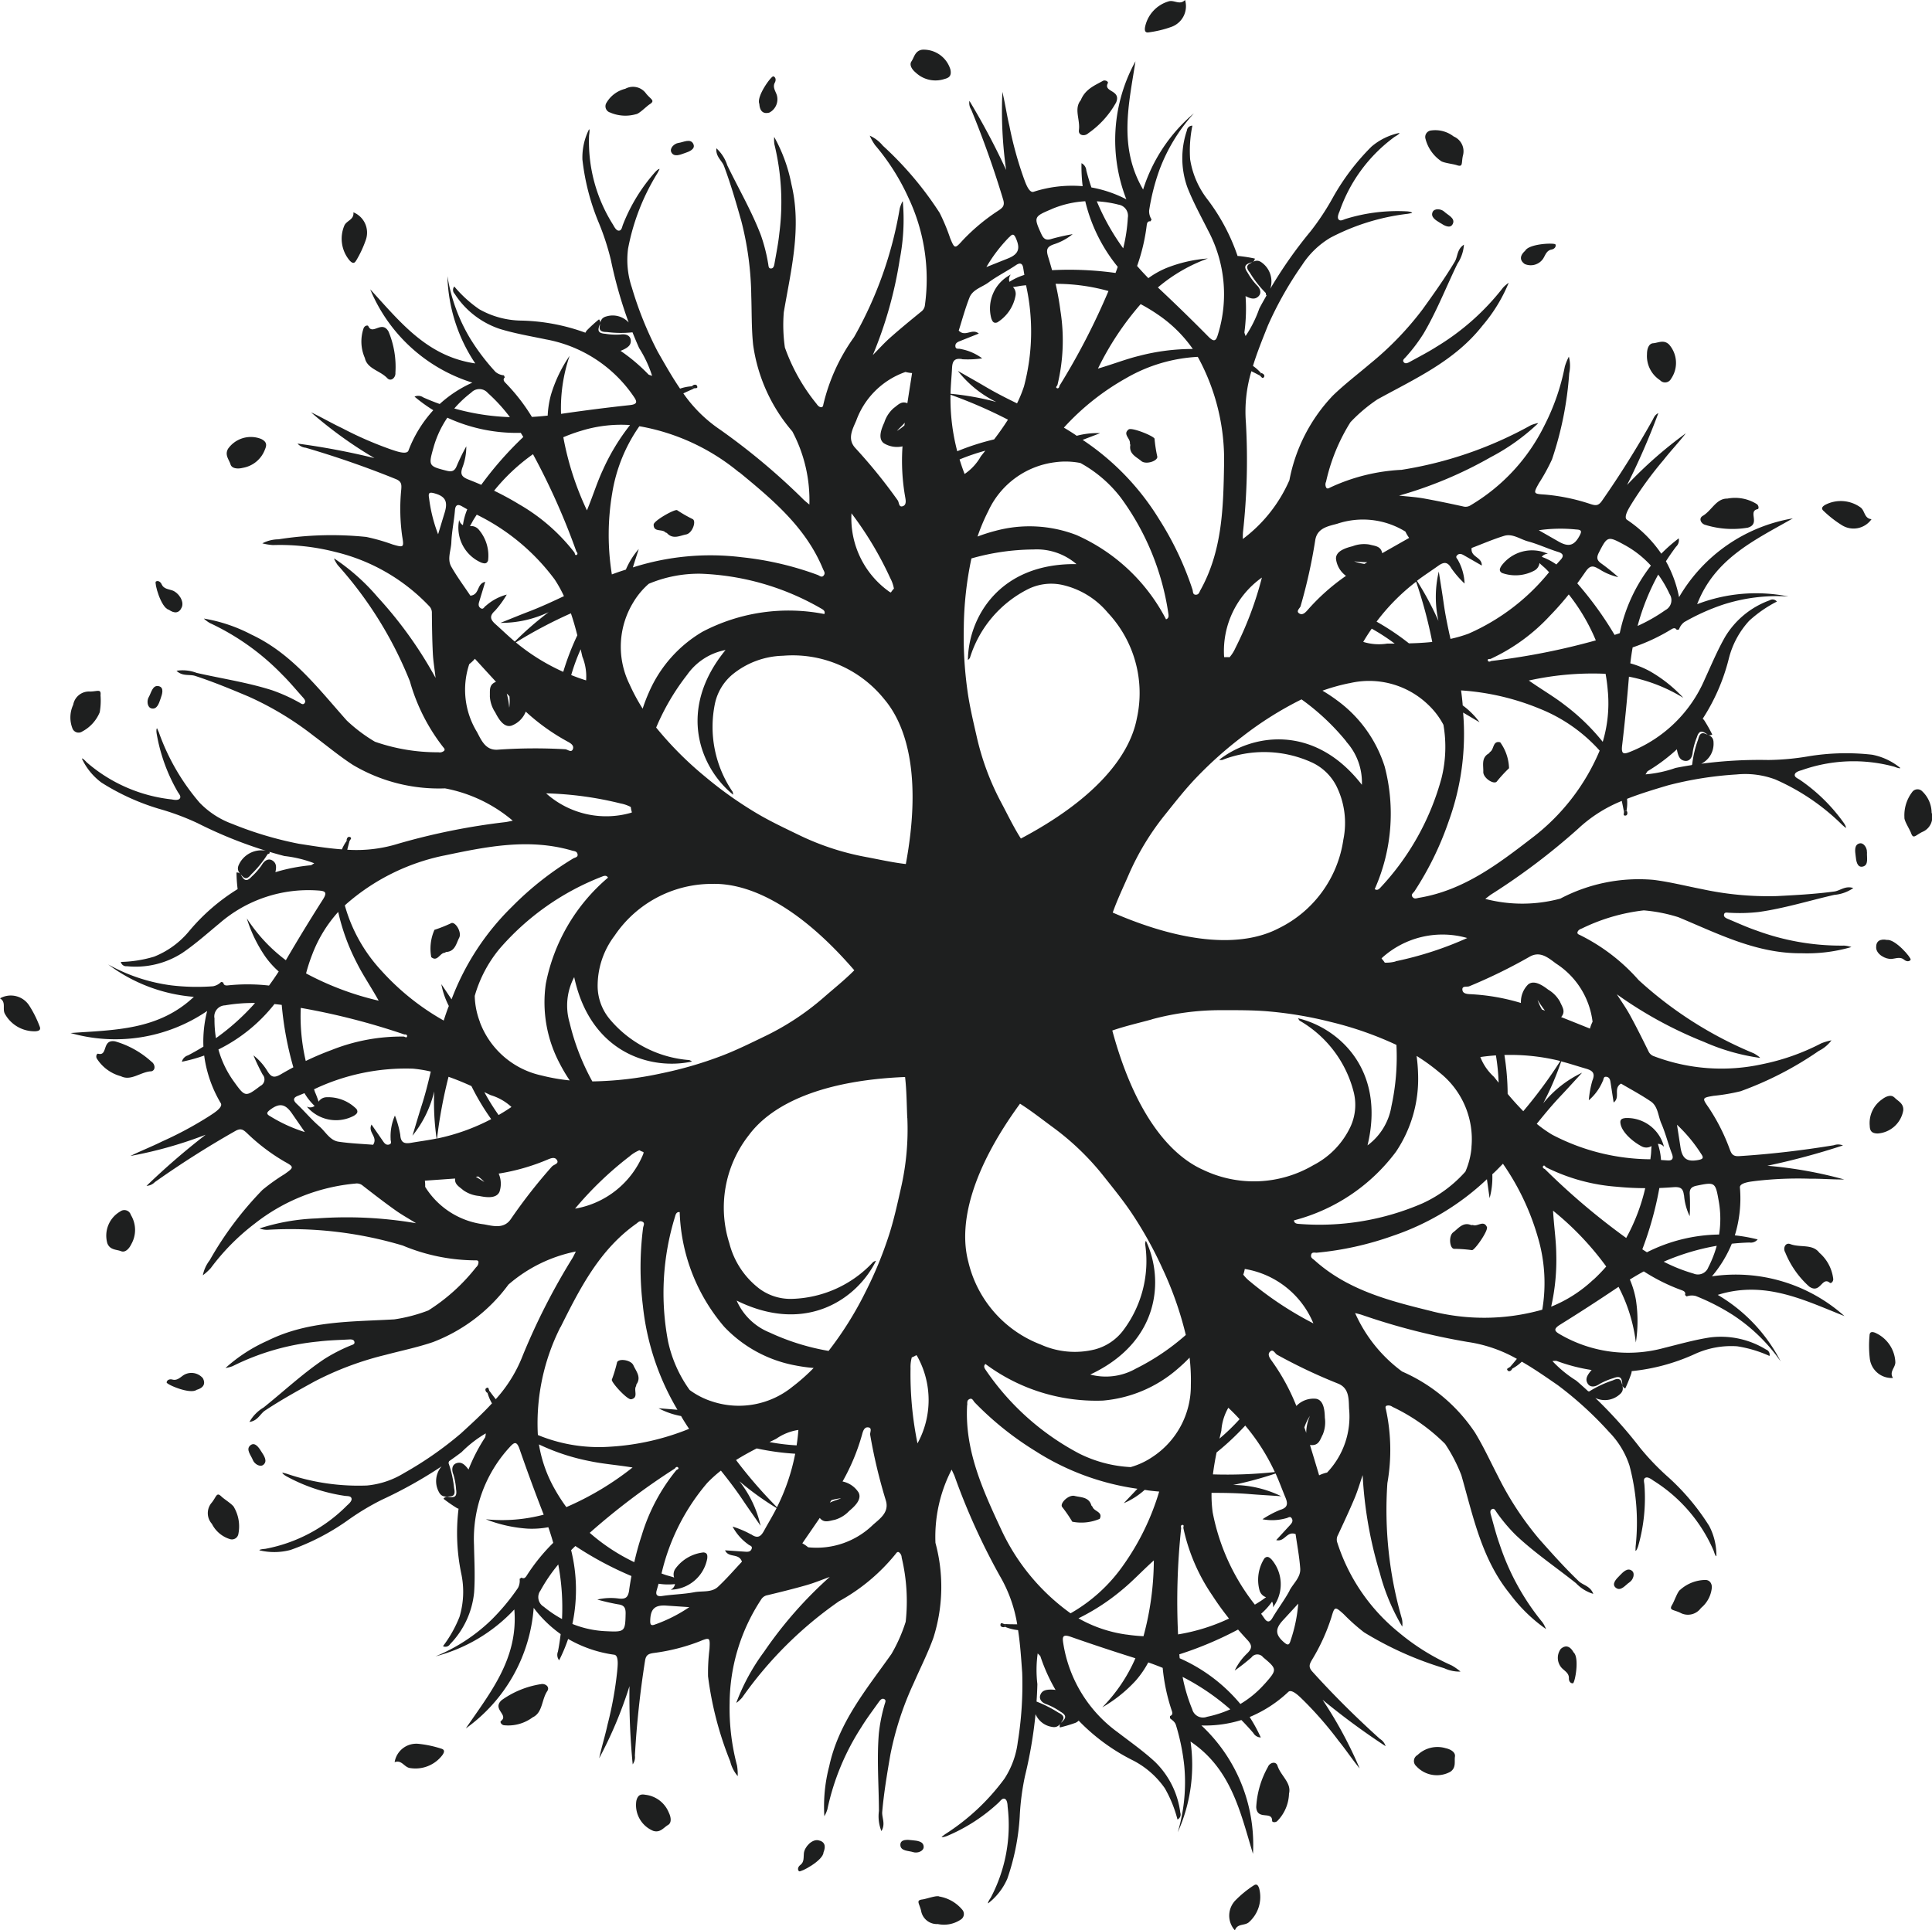 <svg xmlns="http://www.w3.org/2000/svg" xmlns:xlink="http://www.w3.org/1999/xlink" width="102.985" height="102.921" viewBox="0 0 102.985 102.921"><defs><clipPath id="a"><rect width="102.985" height="102.921" fill="#1e1f1f"/></clipPath></defs><g clip-path="url(#a)"><path d="M203.807,55.409Z" transform="translate(-149.925 -40.76)" fill="#1e1f1f"/><path d="M183.88,11.238a1.532,1.532,0,0,0,1.515.322c.243-.062.386-.168.313-.506a1.488,1.488,0,0,0-1.5-1.055c-.389.056-.424.4-.575.622-.138.2.045.459.25.617" transform="translate(-135.047 -7.349)" fill="#1e1f1f"/><path d="M253.983,75.365c.081.03.136.219.231.077.058-.088-.036-.2-.169-.211l0,0c-.02.044-.043.088-.063.132" transform="translate(-186.835 -55.341)" fill="#1e1f1f"/><path d="M253,52.151h0Z" transform="translate(-186.113 -38.363)" fill="#1e1f1f"/><path d="M231.053,1.723a5.816,5.816,0,0,0,1.189-.289A1.169,1.169,0,0,0,232.972,0c-.275.284-.561,0-.848.065a1.8,1.8,0,0,0-1.285,1.382c-.027.173-.007.321.215.275" transform="translate(-169.803)" fill="#1e1f1f"/><path d="M122.326,18.875a2.044,2.044,0,0,0,1.4.1c.172-.018.549-.412.732-.53.309-.2.069-.249-.191-.568a.854.854,0,0,0-1.11-.257,1.6,1.6,0,0,0-1,.741.349.349,0,0,0,.167.517" transform="translate(-89.826 -12.886)" fill="#1e1f1f"/><path d="M73.036,65.713a.2.2,0,0,0-.06.092,2.18,2.18,0,0,0,.07,1.579c.124.582.807.666,1.194,1.074.2.208.457-.034.434-.285a4.887,4.887,0,0,0-.364-2.194c-.355-.637-.852.212-1.079-.292-.028-.059-.137-.032-.2.026" transform="translate(-53.597 -48.296)" fill="#1e1f1f"/><path d="M136.009,29.06h0c.248-.082.589-.217.467-.486-.146-.322-.534-.094-.8-.059-.217.03-.485.282-.373.5.136.261.455.136.7.046" transform="translate(-99.516 -20.893)" fill="#1e1f1f"/><path d="M153.039,16.867c.021.365.192.551.532.459a.8.8,0,0,0,.393-.949c-.069-.2-.229-.41-.1-.65.074-.14.045-.292-.079-.334C153.681,15.359,152.864,16.467,153.039,16.867Z" transform="translate(-112.561 -11.323)" fill="#1e1f1f"/><path d="M227.268,87.283c0,.035.027.075.021.109-.075.465.328.62.585.839s.922-.016.85-.254a7.494,7.494,0,0,1-.143-.937h0c-.061-.152-1.217-.616-1.38-.492-.332.253.1.483.068.736" transform="translate(-167.039 -63.651)" fill="#1e1f1f"/><path d="M92.592,104.856Z" transform="translate(-68.113 -77.134)" fill="#1e1f1f"/><path d="M46.542,89.755a1.533,1.533,0,0,0,1.2-.982c.1-.229.11-.406-.2-.56a1.488,1.488,0,0,0-1.762.515c-.2.339.049.582.126.837.069.232.387.251.638.191" transform="translate(-33.619 -64.808)" fill="#1e1f1f"/><path d="M139.619,77.79c.074-.044.256.03.2-.132-.032-.1-.177-.1-.271,0h0c.021.044.042.089.064.132" transform="translate(-102.657 -57.073)" fill="#1e1f1f"/><path d="M32.082,118.7h0c.3.212.55.194.691-.128s-.17-.782-.5-.9c-.2-.073-.464-.077-.572-.326-.063-.145-.2-.217-.31-.147-.09.058.265,1.387.687,1.5" transform="translate(-23.084 -86.191)" fill="#1e1f1f"/><path d="M120.77,64.4h0Z" transform="translate(-88.841 -47.372)" fill="#1e1f1f"/><path d="M29.959,139.54c.289.057.39-.27.474-.518h0c.09-.245.2-.595-.088-.668-.342-.087-.407.358-.543.585-.112.188-.082.555.158.6" transform="translate(-21.875 -101.767)" fill="#1e1f1f"/><path d="M14.782,141.5a2.043,2.043,0,0,0,.952-1.036,3.637,3.637,0,0,0,.043-.9c.038-.365-.151-.209-.563-.205a.854.854,0,0,0-.894.706,1.6,1.6,0,0,0-.046,1.244.349.349,0,0,0,.508.193" transform="translate(-10.418 -102.488)" fill="#1e1f1f"/><path d="M132.4,104.047c.025.025.075.025.1.051.317.349.689.131,1.021.067s.564-.73.332-.823a7.4,7.4,0,0,1-.821-.473h0c-.157-.047-1.241.566-1.246.771-.009.417.436.227.617.406" transform="translate(-96.943 -75.671)" fill="#1e1f1f"/><path d="M22.3,211.581c.286-.024.259-.378.049-.517a4.89,4.89,0,0,0-1.941-1.086c-.719-.12-.366.8-.9.66-.063-.015-.11.087-.1.169a.2.2,0,0,0,.035.1,2.179,2.179,0,0,0,1.277.931c.532.267,1.024-.215,1.584-.262" transform="translate(-14.274 -154.456)" fill="#1e1f1f"/><path d="M69.662,45.393a5.845,5.845,0,0,0,.517-1.109,1.169,1.169,0,0,0-.665-1.465h0c.05.392-.355.435-.479.7a1.8,1.8,0,0,0,.277,1.867c.118.129.246.206.349,0" transform="translate(-50.677 -31.499)" fill="#1e1f1f"/><path d="M34.519,277c-.184.114-.348.315-.611.246-.153-.041-.295.022-.308.152-.01.107,1.252.654,1.6.394.351-.1.494-.311.329-.621A.8.8,0,0,0,34.519,277" transform="translate(-24.717 -203.691)" fill="#1e1f1f"/><path d="M42.625,301.516c-.263-.257-.258-.011-.511.314a.854.854,0,0,0,0,1.14,1.6,1.6,0,0,0,.946.809.349.349,0,0,0,.467-.278,2.042,2.042,0,0,0-.22-1.389c-.056-.164-.525-.443-.681-.595" transform="translate(-30.819 -221.723)" fill="#1e1f1f"/><path d="M61.87,223.16Z" transform="translate(-45.513 -164.161)" fill="#1e1f1f"/><path d="M53.955,172.232Z" transform="translate(-39.69 -126.698)" fill="#1e1f1f"/><path d="M50.884,292.334c.224-.191.031-.474-.112-.693h0c-.136-.223-.343-.525-.578-.346-.281.214.028.541.121.789.078.205.384.41.571.251" transform="translate(-36.838 -214.242)" fill="#1e1f1f"/><path d="M47.674,175.943h0Z" transform="translate(-35.07 -129.427)" fill="#1e1f1f"/><path d="M70.035,169.012c.011-.085.183-.182.023-.242-.1-.037-.185.08-.168.213l0,0,.143.032" transform="translate(-51.411 -124.146)" fill="#1e1f1f"/><path d="M1.561,201.324A1.169,1.169,0,0,0,0,200.935c.338.2.121.548.254.812a1.8,1.8,0,0,0,1.635.943c.174-.012.314-.065.22-.271a5.817,5.817,0,0,0-.548-1.095" transform="translate(0 -147.705)" fill="#1e1f1f"/><path d="M22.709,244.316a.361.361,0,0,0-.563-.191,1.488,1.488,0,0,0-.691,1.7c.142.366.486.323.734.421.225.09.437-.146.546-.381a1.533,1.533,0,0,0-.025-1.549" transform="translate(-15.733 -179.535)" fill="#1e1f1f"/><path d="M102.73,339.612a4.892,4.892,0,0,0-2.057.846c-.541.489.4.783-.043,1.118-.051.04,0,.14.07.185a.206.206,0,0,0,.1.038,2.18,2.18,0,0,0,1.523-.422c.539-.251.468-.936.779-1.4.159-.239-.136-.438-.375-.36" transform="translate(-73.929 -249.813)" fill="#1e1f1f"/><path d="M87.491,187.728c.035,0,.066-.043.1-.045.47-.031.531-.458.687-.758s-.222-.9-.438-.772a7.442,7.442,0,0,1-.881.35h0a2.488,2.488,0,0,0-.17,1.455c.321.266.449-.2.7-.231" transform="translate(-63.801 -136.926)" fill="#1e1f1f"/><path d="M161.979,371.1c-.331-.062-.723.343-.765.686-.026.215.029.469-.188.631-.127.094-.167.244-.073.335.077.075,1.291-.572,1.307-1.008.139-.338.065-.58-.281-.644" transform="translate(-118.363 -272.982)" fill="#1e1f1f"/><path d="M128.726,361.917h0c-.246-.049-.42-.015-.5.321a1.488,1.488,0,0,0,.9,1.6c.375.117.556-.179.787-.312.211-.12.158-.433.042-.665a1.533,1.533,0,0,0-1.228-.945" transform="translate(-94.306 -266.221)" fill="#1e1f1f"/><path d="M253.9,355.722a4.889,4.889,0,0,0-.62,2.136c.045.728.86.177.847.73,0,.065.11.088.188.061a.2.2,0,0,0,.094-.057,2.181,2.181,0,0,0,.619-1.455c.14-.578-.44-.949-.613-1.484-.088-.273-.427-.167-.515.069" transform="translate(-186.317 -261.506)" fill="#1e1f1f"/><path d="M182.772,371.413c-.01-.294-.352-.319-.612-.345h0c-.259-.033-.624-.059-.631.237-.007.353.441.316.692.4.209.067.56-.045.552-.291" transform="translate(-133.536 -272.952)" fill="#1e1f1f"/><path d="M98.1,280.042c-.06-.062-.028-.256-.175-.169-.091.054-.053.195.062.264v0l.114-.092" transform="translate(-72 -205.865)" fill="#1e1f1f"/><path d="M82.052,351.934a5.812,5.812,0,0,0-1.2-.254,1.168,1.168,0,0,0-1.277.978c.37-.137.5.247.793.308a1.8,1.8,0,0,0,1.756-.691c.1-.144.145-.286-.075-.341" transform="translate(-58.539 -258.703)" fill="#1e1f1f"/><path d="M186.287,382.416c-.163-.058-.674.134-.889.162-.365.046-.17.195-.073.6a.854.854,0,0,0,.89.712,1.6,1.6,0,0,0,1.222-.236.349.349,0,0,0,.074-.539,2.041,2.041,0,0,0-1.224-.694" transform="translate(-136.227 -281.305)" fill="#1e1f1f"/><path d="M124.385,276.37c.408-.085.123-.476.256-.693.018-.03.007-.079.028-.107.268-.388-.028-.7-.165-1.01s-.838-.384-.877-.138a7.433,7.433,0,0,1-.275.907h0c-.011.164.832,1.082,1.032,1.04" transform="translate(-90.74 -201.764)" fill="#1e1f1f"/><path d="M89.42,302.268h0Z" transform="translate(-65.779 -222.354)" fill="#1e1f1f"/><path d="M135.2,320.588Z" transform="translate(-99.453 -235.831)" fill="#1e1f1f"/><path d="M201.944,327.4c-.086.008-.218-.138-.241.031-.015.1.118.163.244.117h0c0-.048,0-.1,0-.146" transform="translate(-148.376 -240.806)" fill="#1e1f1f"/><path d="M256.648,324.138" transform="translate(-188.796 -238.443)" fill="#1e1f1f"/><path d="M214.637,303.023h0a2.49,2.49,0,0,0,1.457-.154c.189-.372-.3-.394-.38-.634-.012-.033-.057-.055-.066-.088-.134-.452-.564-.417-.891-.5s-.825.414-.656.6a7.4,7.4,0,0,1,.535.782" transform="translate(-157.474 -221.888)" fill="#1e1f1f"/><path d="M249.126,380.116a5.817,5.817,0,0,0-.947.775,1.169,1.169,0,0,0-.036,1.609c.125-.375.508-.239.736-.426a1.8,1.8,0,0,0,.56-1.8c-.051-.167-.132-.292-.312-.155" transform="translate(-182.316 -279.578)" fill="#1e1f1f"/><path d="M361.6,251.292c-.364-.471-1.016-.25-1.541-.451-.268-.1-.4.229-.268.445a4.9,4.9,0,0,0,1.278,1.82c.6.42.676-.56,1.1-.2.051.041.137-.03.165-.108a.2.2,0,0,0,.014-.109,2.183,2.183,0,0,0-.747-1.393" transform="translate(-264.629 -184.51)" fill="#1e1f1f"/><path d="M213.715,348.378h0Z" transform="translate(-157.213 -256.274)" fill="#1e1f1f"/><path d="M325.717,316.859h0c-.188.181-.437.45-.211.641.271.227.522-.146.743-.291.183-.121.315-.465.119-.613-.235-.177-.469.075-.652.262" transform="translate(-239.383 -232.851)" fill="#1e1f1f"/><path d="M338.708,318.632a2.044,2.044,0,0,0-1.307.52c-.147.091-.317.61-.43.795-.192.313.046.254.419.429a.854.854,0,0,0,1.112-.249,1.6,1.6,0,0,0,.581-1.1c0-.271-.171-.411-.374-.394" transform="translate(-247.833 -234.392)" fill="#1e1f1f"/><path d="M314.926,332.357c-.177-.32-.412-.414-.678-.184a.8.8,0,0,0,.057,1.026c.151.155.384.27.374.541-.006.158.086.283.216.267C315,333.994,315.257,332.642,314.926,332.357Z" transform="translate(-231.049 -244.26)" fill="#1e1f1f"/><path d="M286.778,352.4a1.533,1.533,0,0,0-1.505.366.361.361,0,0,0-.062.592,1.488,1.488,0,0,0,1.811.3c.327-.219.209-.546.249-.809.039-.239-.239-.394-.492-.449" transform="translate(-209.715 -259.19)" fill="#1e1f1f"/><path d="M343.157,101.807a4.89,4.89,0,0,0,2.22.136c.7-.2-.016-.877.526-.987.063-.014.061-.126.018-.2a.2.2,0,0,0-.077-.079,2.181,2.181,0,0,0-1.555-.284c-.595-.01-.829.638-1.314.923-.247.146-.069.453.181.487" transform="translate(-252.213 -73.809)" fill="#1e1f1f"/><path d="M374.657,170.547c.02-.218-.167-.536-.4-.475-.285.074-.234.413-.2.673h0c.025.26.079.622.369.564.346-.07.211-.5.236-.762" transform="translate(-275.141 -125.103)" fill="#1e1f1f"/><path d="M102.685,57.739a9,9,0,0,0,1.553-.041c1.367-.193,2.685-.605,4.025-.912a2.1,2.1,0,0,0,1.017-.364c-.429-.142-.7.142-1.015.184-1.016.136-2.034.192-3.057.244a16.7,16.7,0,0,1-4.012-.375c-.855-.166-1.7-.382-2.568-.49a8.969,8.969,0,0,0-4.966,1,7.808,7.808,0,0,1-4,.015c.127-.1.213-.166.3-.229a35.193,35.193,0,0,0,4.645-3.509,7.509,7.509,0,0,1,2.33-1.485c.04.182.077.365.111.55h0v0l.143-.033h0a2.332,2.332,0,0,0,.027-.629c.711-.28,1.447-.5,2.18-.719a19.089,19.089,0,0,1,3.657-.581,4.593,4.593,0,0,1,2.066.266,11.8,11.8,0,0,1,3.578,2.433l.179.152c.029-.036-.031-.158-.1-.259a9.33,9.33,0,0,0-2.338-2.3c-.119-.085-.32-.146-.277-.3.03-.113.207-.178.364-.219a8.273,8.273,0,0,1,4.942-.185c.139.054.292.106.318.068a3.356,3.356,0,0,0-1.5-.708,12.324,12.324,0,0,0-3.379.081,13.5,13.5,0,0,1-2.167.2,23.661,23.661,0,0,0-3.567.2,1.183,1.183,0,0,0,.655-1.123c0-.339-.238-.394-.449-.48-.269-.109-.332.16-.369.3a5.738,5.738,0,0,0-.321,1.346h0a.249.249,0,0,0-.03.029c-.286.045-.571.095-.857.152a6.372,6.372,0,0,1-1.6.342c.068-.1.087-.154.124-.177a9.436,9.436,0,0,0,1.55-1.161c0,.024.005.046.01.071.07.343.171.505.4.545.269.045.411-.181.431-.463a3.564,3.564,0,0,1,.219-.785c.118-.383.275-.359.536-.179a.237.237,0,0,0,.287.025,7.581,7.581,0,0,0-.423-.751.52.52,0,0,0-.085-.092,10.618,10.618,0,0,0,1.383-3.171,4.654,4.654,0,0,1,1.094-2.051,6.66,6.66,0,0,1,1.476-1.023.289.289,0,0,0-.385-.068,4.591,4.591,0,0,0-2.361,1.927c-.421.732-.743,1.509-1.094,2.271A7.227,7.227,0,0,1,97.4,49.151c-.333.135-.5.167-.446-.312.146-1.226.265-2.456.366-3.687a8.647,8.647,0,0,1,2.9,1.13,7.447,7.447,0,0,0-1.794-1.426,4.916,4.916,0,0,0-1.033-.415q.05-.43.124-.851a10.1,10.1,0,0,0,2.062-.963c.093-.057.207-.107.289.03l.118-.02a.807.807,0,0,1,.289-.4,11.56,11.56,0,0,1,2.027-.916,9.364,9.364,0,0,1,3.519-.445,8.755,8.755,0,0,0-4.866.411c.947-2.451,3.095-3.43,5.1-4.575a8.7,8.7,0,0,0-6.064,4.2,6.507,6.507,0,0,0-.7-1.913q.252-.394.537-.775a.474.474,0,0,0,.146-.447,8.489,8.489,0,0,0-.931.817,6.718,6.718,0,0,0-1.826-1.806c-.223-.153.164-.715.247-.86a19.539,19.539,0,0,1,1.7-2.329c.381-.487.808-.935,1.19-1.425A22.32,22.32,0,0,0,97.22,34.93,38.068,38.068,0,0,0,98.887,31.1c-.2.095-.241.249-.312.374a50.8,50.8,0,0,1-2.7,4.311c-.192.273-.348.243-.6.164a10.463,10.463,0,0,0-2.434-.507c-.616-.039-.633-.045-.323-.6a10.4,10.4,0,0,0,.7-1.275,18.2,18.2,0,0,0,.918-4.595,1.9,1.9,0,0,0-.019-.883,2.98,2.98,0,0,0-.216.531,11.886,11.886,0,0,1-1.094,3.152,10.144,10.144,0,0,1-3.921,4.237.492.492,0,0,1-.413.064c-.7-.153-1.4-.3-2.106-.427-.43-.076-.869-.1-1.3-.148a21.893,21.893,0,0,0,4.894-2.055,11.149,11.149,0,0,0,2.517-1.8c-.014-.031-.339.076-.4.11A20.876,20.876,0,0,1,85.2,34.123a10.157,10.157,0,0,0-3.823.951c-.073.042-.146.071-.193,0a.352.352,0,0,1-.01-.316,10.073,10.073,0,0,1,1.3-3.174,8.418,8.418,0,0,1,1.436-1.215c2.008-1.106,4.123-2.047,5.6-3.932a8.448,8.448,0,0,0,1.4-2.286,1.766,1.766,0,0,0-.3.256,13,13,0,0,1-3.548,3.154c-.455.291-.938.537-1.413.8-.111.062-.263.142-.349,0-.059-.1.063-.18.137-.266a8.969,8.969,0,0,0,.937-1.24c.7-1.189,1.2-2.476,1.8-3.715a2.091,2.091,0,0,0,.35-1.022c-.378.246-.324.634-.489.908-.527.879-1.118,1.71-1.716,2.541a16.7,16.7,0,0,1-2.8,2.9c-.663.565-1.362,1.095-1.985,1.7a8.969,8.969,0,0,0-2.313,4.508,7.808,7.808,0,0,1-2.484,3.136c0-.159,0-.27.011-.381a35.2,35.2,0,0,0,.154-5.82,7.5,7.5,0,0,1,.292-2.745q.224.111.446.23h0l0,0,.063-.133h0a2.3,2.3,0,0,0-.425-.379c.225-.734.516-1.448.8-2.162A19.092,19.092,0,0,1,79.9,23.2a4.59,4.59,0,0,1,1.5-1.449,11.8,11.8,0,0,1,4.133-1.279l.231-.045c-.01-.045-.143-.075-.264-.084a9.328,9.328,0,0,0-3.255.394c-.141.039-.314.159-.408.028-.069-.094-.01-.273.056-.42a8.272,8.272,0,0,1,2.938-3.978c.129-.075.265-.163.252-.206a3.356,3.356,0,0,0-1.488.73,12.325,12.325,0,0,0-2.044,2.692A13.441,13.441,0,0,1,80.354,21.4,23.623,23.623,0,0,0,78.2,24.469a1.243,1.243,0,0,0-.442-1.39c-.268-.208-.457-.059-.655.053-.253.142-.081.36.008.477a5.753,5.753,0,0,0,.853,1.089h0c0,.073.012.111.041.122-.132.235-.267.468-.391.709a6.347,6.347,0,0,1-.73,1.462c-.035-.116-.066-.164-.061-.208a9.438,9.438,0,0,0,.06-1.922c.312.158.5.181.675.025.2-.182.114-.435-.094-.626a3.583,3.583,0,0,1-.478-.66c-.226-.33-.11-.439.194-.531a.237.237,0,0,0,.2-.209,7.739,7.739,0,0,0-.851-.136.513.513,0,0,0-.07,0A10.628,10.628,0,0,0,74.85,19.7a4.648,4.648,0,0,1-.921-2.134,6.643,6.643,0,0,1,.12-1.792.289.289,0,0,0-.293.259,4.593,4.593,0,0,0,.033,3.048c.31.786.716,1.521,1.093,2.272a7.226,7.226,0,0,1,.541,5.513c-.1.344-.183.5-.522.154q-1.319-1.336-2.691-2.621a8.647,8.647,0,0,1,2.663-1.544,7.444,7.444,0,0,0-2.232.517,4.748,4.748,0,0,0-.939.531q-.313-.318-.6-.65a10.09,10.09,0,0,0,.513-2.171c.013-.108.045-.229.2-.208l.058-.1a.808.808,0,0,1-.13-.473,11.579,11.579,0,0,1,.545-2.156,9.369,9.369,0,0,1,1.842-3.031,8.756,8.756,0,0,0-2.707,4.065c-1.329-2.267-.759-4.557-.408-6.838a8.7,8.7,0,0,0-.486,7.36,6.546,6.546,0,0,0-1.863-.634q-.151-.442-.27-.9a.474.474,0,0,0-.258-.393A8.51,8.51,0,0,0,68.2,19a6.689,6.689,0,0,0-2.62.3c-.258.079-.458-.573-.52-.729a19.542,19.542,0,0,1-.764-2.78c-.144-.6-.229-1.214-.375-1.819a22.346,22.346,0,0,0,.2,4.164,38.062,38.062,0,0,0-1.957-3.686.668.668,0,0,0,.1.477c.643,1.57,1.212,3.166,1.7,4.793.094.32-.026.424-.247.575a10.447,10.447,0,0,0-1.911,1.59c-.414.458-.43.467-.671-.12a10.371,10.371,0,0,0-.56-1.345,18.193,18.193,0,0,0-3.025-3.578,1.9,1.9,0,0,0-.7-.535,3,3,0,0,0,.281.5,11.892,11.892,0,0,1,1.786,2.818,10.145,10.145,0,0,1,.876,5.706.493.493,0,0,1-.207.363c-.554.452-1.11.907-1.645,1.382-.327.289-.619.618-.927.929a21.9,21.9,0,0,0,1.437-5.11,11.136,11.136,0,0,0,.162-3.087c-.033-.009-.151.312-.164.383a20.883,20.883,0,0,1-2.435,6.856,10.163,10.163,0,0,0-1.635,3.584c-.013.084-.035.158-.117.154-.115-.008-.183-.09-.254-.19A10.076,10.076,0,0,1,52.327,27.6a8.432,8.432,0,0,1-.058-1.88c.384-2.26.964-4.5.406-6.828a8.445,8.445,0,0,0-.918-2.518,1.769,1.769,0,0,0,.013.4,13,13,0,0,1,.261,4.74c-.055.537-.164,1.068-.256,1.6-.021.126-.053.294-.219.272-.112-.014-.1-.162-.123-.273a9.013,9.013,0,0,0-.387-1.505c-.494-1.289-1.19-2.481-1.789-3.719a2.091,2.091,0,0,0-.582-.91c-.043.449.294.649.407.948.36.96.642,1.939.921,2.925a16.7,16.7,0,0,1,.532,3.994c.03.871.009,1.747.1,2.613a8.971,8.971,0,0,0,2.089,4.616,7.809,7.809,0,0,1,.909,3.9c-.122-.1-.209-.17-.291-.245a35.236,35.236,0,0,0-4.459-3.743,7.506,7.506,0,0,1-1.969-1.94c.179-.085.359-.167.543-.246h0l0,0-.064-.133h0a2.364,2.364,0,0,0-.654.126c-.431-.629-.806-1.3-1.185-1.96a19.091,19.091,0,0,1-1.385-3.435,4.592,4.592,0,0,1-.2-2.073,11.8,11.8,0,0,1,1.571-4.031l.109-.209c-.042-.02-.147.066-.23.154a9.324,9.324,0,0,0-1.717,2.793c-.057.135-.071.344-.232.337-.117,0-.22-.162-.295-.305a8.275,8.275,0,0,1-1.285-4.776c.021-.148.038-.309,0-.325a3.356,3.356,0,0,0-.355,1.619,12.318,12.318,0,0,0,.834,3.276,13.471,13.471,0,0,1,.681,2.067A23.712,23.712,0,0,0,44,26.266a1.159,1.159,0,0,0-1.176-.326c-.33.079-.332.32-.368.544-.047.287.23.288.378.292a5.905,5.905,0,0,0,1.37.016c.113.282.23.562.355.84a6.358,6.358,0,0,1,.691,1.482c-.113-.045-.17-.05-.2-.081a9.43,9.43,0,0,0-1.485-1.255c.035-.012.07-.025.106-.041.319-.145.454-.279.442-.512-.016-.272-.268-.36-.548-.317a3.574,3.574,0,0,1-.814-.039c-.4-.029-.411-.188-.294-.483a.237.237,0,0,0-.039-.286,7.688,7.688,0,0,0-.638.58.523.523,0,0,0-.085.132,10.607,10.607,0,0,0-3.419-.646,4.651,4.651,0,0,1-2.244-.608,6.647,6.647,0,0,1-1.327-1.21.289.289,0,0,0,.02.391,4.59,4.59,0,0,0,2.406,1.871c.807.247,1.636.386,2.458.558a7.226,7.226,0,0,1,4.652,3.007c.206.294.275.453-.2.5-1.217.131-2.433.288-3.646.464a8.65,8.65,0,0,1,.457-3.095,7.453,7.453,0,0,0-.991,2.067,5,5,0,0,0-.177,1.121c-.282.031-.563.055-.842.07a10.1,10.1,0,0,0-1.411-1.818c-.076-.077-.15-.178-.035-.289l-.045-.11A.809.809,0,0,1,36.9,28.9a11.57,11.57,0,0,1-1.344-1.772,9.364,9.364,0,0,1-1.217-3.331,8.752,8.752,0,0,0,1.484,4.653c-2.6-.378-4.033-2.254-5.6-3.951a8.7,8.7,0,0,0,5.445,4.976,6.492,6.492,0,0,0-1.74,1.138q-.44-.157-.875-.35a.473.473,0,0,0-.468-.043,8.516,8.516,0,0,0,1,.725,6.733,6.733,0,0,0-1.324,2.153c-.1.251-.734,0-.894-.049A19.527,19.527,0,0,1,28.724,31.9c-.559-.263-1.092-.579-1.655-.843a22.342,22.342,0,0,0,3.38,2.441,38.116,38.116,0,0,0-4.1-.774.667.667,0,0,0,.434.221,50.711,50.711,0,0,1,4.8,1.669c.309.126.315.285.295.552a10.466,10.466,0,0,0,.048,2.486c.1.609.1.628-.513.449a10.344,10.344,0,0,0-1.4-.4,18.2,18.2,0,0,0-4.684.127,1.9,1.9,0,0,0-.856.215,3,3,0,0,0,.566.092,11.888,11.888,0,0,1,3.317.365,10.145,10.145,0,0,1,5,2.879.492.492,0,0,1,.154.389c.007.716.016,1.433.052,2.149.022.436.1.87.146,1.3a21.9,21.9,0,0,0-3.093-4.314,11.151,11.151,0,0,0-2.311-2.054c-.027.021.15.313.2.367A20.87,20.87,0,0,1,32.339,45.4a10.168,10.168,0,0,0,1.778,3.514c.058.062.1.127.047.188a.352.352,0,0,1-.306.08,10.071,10.071,0,0,1-3.384-.563,8.425,8.425,0,0,1-1.5-1.129c-1.525-1.712-2.913-3.564-5.08-4.581a8.451,8.451,0,0,0-2.54-.856,1.758,1.758,0,0,0,.317.237,13.008,13.008,0,0,1,3.865,2.756c.385.379.732.8,1.091,1.2.085.095.2.224.075.341-.081.079-.19-.022-.29-.074a8.983,8.983,0,0,0-1.418-.637c-1.315-.42-2.681-.62-4.022-.926a2.093,2.093,0,0,0-1.074-.113c.325.314.691.175.995.274.974.318,1.916.709,2.86,1.107A16.714,16.714,0,0,1,27.2,48.3c.7.521,1.37,1.084,2.1,1.556a8.967,8.967,0,0,0,4.91,1.251,7.813,7.813,0,0,1,3.611,1.723c-.156.032-.264.057-.374.074a35.187,35.187,0,0,0-5.708,1.146A7.505,7.505,0,0,1,29,54.378q.054-.219.113-.439h0s0,0,0,0l-.144-.032h0a2.3,2.3,0,0,0-.255.452c-.769-.055-1.534-.181-2.3-.3A19.11,19.11,0,0,1,22.869,53a4.59,4.59,0,0,1-1.746-1.137,11.8,11.8,0,0,1-2.167-3.745l-.095-.215c-.041.02-.041.156-.023.276a9.321,9.321,0,0,0,1.109,3.086c.07.129.225.27.118.392-.076.089-.264.071-.422.039a8.271,8.271,0,0,1-4.533-1.979c-.1-.109-.217-.222-.257-.2A3.357,3.357,0,0,0,15.9,50.8,12.318,12.318,0,0,0,18.976,52.2a13.458,13.458,0,0,1,2.04.759,23.477,23.477,0,0,0,3.644,1.473,1.323,1.323,0,0,0-1.438.743c-.143.308.045.459.2.627.2.215.369,0,.464-.115a5.746,5.746,0,0,0,.87-1.075h0c.111-.022.13-.065.09-.123.267.08.536.156.807.226a6.363,6.363,0,0,1,1.588.386c-.105.06-.145.1-.189.106a9.453,9.453,0,0,0-1.883.368c.068-.3.041-.482-.139-.609-.223-.156-.449-.014-.589.232a3.571,3.571,0,0,1-.536.613c-.271.295-.4.206-.561-.07a.237.237,0,0,0-.249-.147,7.7,7.7,0,0,0,.058.86c0,.008,0,.015.006.022a10.651,10.651,0,0,0-2.578,2.23,4.652,4.652,0,0,1-1.876,1.373,6.661,6.661,0,0,1-1.774.282.289.289,0,0,0,.318.228,4.59,4.59,0,0,0,2.964-.711c.7-.477,1.324-1.037,1.971-1.571a7.227,7.227,0,0,1,5.254-1.755c.358.023.526.068.266.475q-1.02,1.6-1.978,3.243a8.638,8.638,0,0,1-2.081-2.233,7.447,7.447,0,0,0,1,2.06,4.635,4.635,0,0,0,.7.773q-.248.387-.517.751a10.084,10.084,0,0,0-2.187-.01c-.108.012-.233.007-.248-.152l-.115-.033a.808.808,0,0,1-.432.232,11.551,11.551,0,0,1-2.224-.048,9.366,9.366,0,0,1-3.367-1.116,8.753,8.753,0,0,0,4.568,1.728c-1.911,1.8-4.272,1.76-6.573,1.929a8.7,8.7,0,0,0,7.282-1.175,6.563,6.563,0,0,0-.2,1.9q-.4.247-.823.467a.474.474,0,0,0-.325.339,8.549,8.549,0,0,0,1.189-.33,6.67,6.67,0,0,0,.887,2.544c.135.234-.456.575-.594.67a19.549,19.549,0,0,1-2.539,1.368c-.554.275-1.132.5-1.689.773a22.344,22.344,0,0,0,4.013-1.132A38.165,38.165,0,0,0,18.3,72.3a.667.667,0,0,0,.443-.2,50.814,50.814,0,0,1,4.292-2.727c.291-.164.419-.07.616.112a10.446,10.446,0,0,0,1.978,1.506c.539.3.552.314.033.681a10.393,10.393,0,0,0-1.186.847,18.211,18.211,0,0,0-2.81,3.749,1.9,1.9,0,0,0-.364.8,2.98,2.98,0,0,0,.424-.386,11.886,11.886,0,0,1,2.347-2.373,10.144,10.144,0,0,1,5.365-2.132.493.493,0,0,1,.4.121c.565.439,1.133.879,1.716,1.294.355.254.741.465,1.113.7a21.911,21.911,0,0,0-5.3-.256,11.143,11.143,0,0,0-3.045.534,1.156,1.156,0,0,0,.41.074,20.873,20.873,0,0,1,7.227.838,10.162,10.162,0,0,0,3.859.79c.084-.006.162,0,.176.08a.354.354,0,0,1-.128.29,10.072,10.072,0,0,1-2.544,2.3,8.448,8.448,0,0,1-1.819.477c-2.289.131-4.6.068-6.745,1.134a8.445,8.445,0,0,0-2.249,1.458,1.752,1.752,0,0,0,.383-.1A13.005,13.005,0,0,1,27.453,80.6c.536-.067,1.078-.079,1.618-.109.127-.008.3-.015.314.153.011.112-.135.135-.239.181a8.993,8.993,0,0,0-1.38.715c-1.146.77-2.152,1.716-3.224,2.576a2.09,2.09,0,0,0-.756.771c.447-.059.566-.432.833-.609.855-.566,1.746-1.06,2.644-1.553a16.714,16.714,0,0,1,3.774-1.413c.842-.224,1.7-.4,2.524-.679a8.969,8.969,0,0,0,4.031-3.07A7.81,7.81,0,0,1,41.185,75.8c-.072.142-.119.242-.174.339a35.2,35.2,0,0,0-2.648,5.184,7.512,7.512,0,0,1-1.448,2.352q-.164-.209-.323-.425h0l0,0-.114.092h0a2.323,2.323,0,0,0,.236.554c-.518.563-1.087,1.081-1.652,1.6a19.1,19.1,0,0,1-3.037,2.118,4.59,4.59,0,0,1-1.975.662,11.8,11.8,0,0,1-4.281-.629l-.227-.059c-.01.045.1.128.2.189a9.325,9.325,0,0,0,3.107,1.048c.144.025.351-.008.38.151.022.114-.109.251-.232.355a8.276,8.276,0,0,1-4.366,2.322c-.149.012-.309.032-.316.077a3.361,3.361,0,0,0,1.657-.017,12.329,12.329,0,0,0,3.005-1.547,13.454,13.454,0,0,1,1.862-1.127,23.639,23.639,0,0,0,3.189-1.784,1.209,1.209,0,0,0-.146,1.364c.152.3.387.251.613.236.29-.019.229-.289.2-.434a5.728,5.728,0,0,0-.3-1.351h0a.213.213,0,0,0,.027-.086c.226-.158.45-.319.671-.487a6.357,6.357,0,0,1,1.289-1,.787.787,0,0,1-.034.214,9.453,9.453,0,0,0-.886,1.715c-.008-.011-.013-.021-.021-.031-.213-.278-.375-.38-.6-.315-.261.077-.291.342-.185.605a3.564,3.564,0,0,1,.145.8c.062.4-.09.443-.4.4a.237.237,0,0,0-.27.1,7.625,7.625,0,0,0,.709.491.5.5,0,0,0,.092.039,10.627,10.627,0,0,0,.141,3.441,4.65,4.65,0,0,1-.09,2.323,6.643,6.643,0,0,1-.881,1.565.289.289,0,0,0,.376-.107,4.593,4.593,0,0,0,1.284-2.764c.059-.842.01-1.681-.006-2.521a7.226,7.226,0,0,1,1.889-5.207c.241-.266.38-.37.538.086q.61,1.761,1.288,3.5a8.651,8.651,0,0,1-3.085.246,7.441,7.441,0,0,0,2.237.5,4.832,4.832,0,0,0,1.095-.076q.144.415.261.832a10.1,10.1,0,0,0-1.418,1.753c-.058.092-.14.187-.274.1l-.1.069a.808.808,0,0,1-.088.483,11.583,11.583,0,0,1-1.423,1.709,9.369,9.369,0,0,1-2.971,1.938,8.756,8.756,0,0,0,4.2-2.5c.219,2.618-1.285,4.438-2.586,6.343A8.7,8.7,0,0,0,38.937,94.8a6.536,6.536,0,0,0,1.438,1.4q-.054.463-.145.93a.475.475,0,0,0,.063.466,8.486,8.486,0,0,0,.48-1.139,6.711,6.711,0,0,0,2.461.842c.267.04.166.715.154.882a19.52,19.52,0,0,1-.512,2.838c-.13.6-.318,1.194-.448,1.8a22.339,22.339,0,0,0,1.615-3.844,38.05,38.05,0,0,0,.172,4.17.668.668,0,0,0,.117-.472,50.781,50.781,0,0,1,.541-5.056c.053-.33.207-.371.471-.412a10.449,10.449,0,0,0,2.411-.608c.571-.234.59-.236.553.4a10.409,10.409,0,0,0-.077,1.455,18.207,18.207,0,0,0,1.182,4.534,1.9,1.9,0,0,0,.4.786,2.974,2.974,0,0,0-.038-.572,11.886,11.886,0,0,1-.393-3.314,10.145,10.145,0,0,1,1.675-5.524.492.492,0,0,1,.344-.238c.7-.168,1.393-.339,2.081-.536.42-.12.825-.289,1.237-.437a21.886,21.886,0,0,0-3.5,3.988,11.131,11.131,0,0,0-1.48,2.715c.026.022.272-.217.314-.275a20.875,20.875,0,0,1,5.158-5.13,10.161,10.161,0,0,0,3.022-2.526c.048-.07.1-.128.172-.088a.353.353,0,0,1,.147.281,10.073,10.073,0,0,1,.215,3.424,8.412,8.412,0,0,1-.76,1.72c-1.323,1.872-2.814,3.643-3.316,5.982a8.448,8.448,0,0,0-.26,2.668,1.764,1.764,0,0,0,.16-.362,13,13,0,0,1,1.813-4.387c.282-.461.61-.893.923-1.334.073-.1.174-.242.315-.15.095.061.022.19-.007.3a9,9,0,0,0-.3,1.525c-.112,1.376,0,2.752.006,4.127a2.1,2.1,0,0,0,.132,1.072c.233-.387.015-.712.043-1.031.09-1.021.259-2.026.433-3.036A16.7,16.7,0,0,1,59.2,98.8c.349-.8.747-1.58,1.042-2.4a8.971,8.971,0,0,0,.111-5.065,7.807,7.807,0,0,1,.863-3.906c.066.145.115.244.157.347a35.2,35.2,0,0,0,2.4,5.3,7.509,7.509,0,0,1,.938,2.6c-.217,0-.434,0-.654-.014h0c0,.049,0,.1,0,.147h0a2.4,2.4,0,0,0,.7.177c.116.75.165,1.511.22,2.269a19.106,19.106,0,0,1-.236,3.7,4.592,4.592,0,0,1-.713,1.957,11.8,11.8,0,0,1-3.159,2.956l-.188.141c.029.035.161,0,.274-.04a9.328,9.328,0,0,0,2.756-1.777c.109-.1.213-.28.355-.2.1.054.129.241.134.4a8.273,8.273,0,0,1-.9,4.862c-.083.124-.167.262-.137.3a3.356,3.356,0,0,0,1.019-1.307,12.317,12.317,0,0,0,.663-3.315,13.466,13.466,0,0,1,.279-2.158,23.78,23.78,0,0,0,.564-3.307,1.137,1.137,0,0,0,.866.677c.332.072.438-.144.567-.331.167-.238-.082-.36-.214-.427a6.716,6.716,0,0,0-1.165-.59c.021-.31.037-.621.044-.933a6.373,6.373,0,0,1,.017-1.635c.082.089.131.119.146.16a9.425,9.425,0,0,0,.806,1.788,1.283,1.283,0,0,0-.185-.018c-.35-.008-.531.055-.62.27-.1.252.085.441.356.523a3.583,3.583,0,0,1,.716.388c.347.2.289.347.055.562a.237.237,0,0,0-.089.275,7.721,7.721,0,0,0,.826-.246.517.517,0,0,0,.173-.118,10.588,10.588,0,0,0,2.831,2.089,4.649,4.649,0,0,1,1.761,1.517,6.653,6.653,0,0,1,.675,1.665.29.29,0,0,0,.151-.361A4.592,4.592,0,0,0,72.046,103c-.622-.571-1.309-1.055-1.976-1.566a7.227,7.227,0,0,1-2.9-4.722c-.059-.354-.052-.527.4-.367,1.139.4,2.288.78,3.442,1.142a8.651,8.651,0,0,1-1.766,2.618,7.452,7.452,0,0,0,1.789-1.433,5.161,5.161,0,0,0,.662-.963q.391.135.769.291a10.093,10.093,0,0,0,.487,2.29c.035.1.058.226-.094.275,0,.04,0,.08-.007.119.125.107.266.187.322.37a11.568,11.568,0,0,1,.443,2.18,9.367,9.367,0,0,1-.347,3.53,8.755,8.755,0,0,0,.68-4.836c2.18,1.467,2.658,3.779,3.329,5.987a8.7,8.7,0,0,0-2.749-6.845,6.476,6.476,0,0,0,2.13-.29q.327.33.635.69a.473.473,0,0,0,.4.24,8.5,8.5,0,0,0-.594-1.09,6.766,6.766,0,0,0,2.063-1.341c.2-.183.661.319.784.432a19.551,19.551,0,0,1,1.893,2.175c.39.48.732,1,1.125,1.477A22.333,22.333,0,0,0,80.987,99.7a38.092,38.092,0,0,0,3.36,2.475.666.666,0,0,0-.3-.387c-1.26-1.137-2.464-2.328-3.6-3.586-.224-.248-.16-.393-.026-.625a10.456,10.456,0,0,0,1.034-2.261c.175-.592.185-.608.657-.182a10.372,10.372,0,0,0,1.087.97,18.2,18.2,0,0,0,4.276,1.915,1.9,1.9,0,0,0,.865.178,2.979,2.979,0,0,0-.47-.328A11.891,11.891,0,0,1,85.04,96.1a10.143,10.143,0,0,1-3.261-4.764.492.492,0,0,1,.029-.417c.3-.648.608-1.3.884-1.959.169-.4.291-.825.433-1.238a21.887,21.887,0,0,0,.918,5.228A11.147,11.147,0,0,0,85.235,95.8a1.151,1.151,0,0,0-.018-.417,20.874,20.874,0,0,1-.774-7.234,10.166,10.166,0,0,0-.079-3.938c-.025-.081-.037-.158.039-.189a.353.353,0,0,1,.311.061,10.07,10.07,0,0,1,2.806,1.975,8.422,8.422,0,0,1,.866,1.669c.632,2.2,1.081,4.474,2.591,6.33A8.45,8.45,0,0,0,92.9,95.931a1.763,1.763,0,0,0-.183-.351,13,13,0,0,1-2.288-4.159c-.183-.508-.315-1.034-.462-1.555-.035-.122-.08-.288.08-.34.107-.036.161.1.229.193a8.969,8.969,0,0,0,1,1.189c1,.948,2.148,1.721,3.223,2.578a2.1,2.1,0,0,0,.919.568c-.156-.424-.546-.457-.777-.679-.74-.709-1.419-1.47-2.1-2.237a16.691,16.691,0,0,1-2.209-3.37c-.4-.772-.765-1.571-1.218-2.313A8.969,8.969,0,0,0,85.23,82.2a7.806,7.806,0,0,1-2.507-3.118c.154.039.262.063.369.1a35.2,35.2,0,0,0,5.64,1.442,7.509,7.509,0,0,1,2.614.9c-.117.144-.237.287-.36.429h0l0,0,.115.092h0a2.331,2.331,0,0,0,.508-.371c.663.381,1.291.821,1.922,1.256a19.09,19.09,0,0,1,2.736,2.5,4.589,4.589,0,0,1,1.08,1.781,11.8,11.8,0,0,1,.329,4.314l-.008.235c.046,0,.1-.123.14-.239a9.328,9.328,0,0,0,.338-3.262c-.007-.146-.085-.341.063-.4.107-.047.269.05.4.148a8.272,8.272,0,0,1,3.226,3.748c.045.142.1.294.145.291a3.355,3.355,0,0,0-.382-1.612,12.308,12.308,0,0,0-2.171-2.591,13.476,13.476,0,0,1-1.509-1.569,23.657,23.657,0,0,0-2.391-2.666,1.185,1.185,0,0,0,1.295-.185c.263-.215.16-.432.1-.65-.082-.278-.333-.16-.467-.1a5.742,5.742,0,0,0-1.252.588h0a.264.264,0,0,0-.054-.007c-.211-.193-.422-.387-.642-.572a6.354,6.354,0,0,1-1.264-1.037.791.791,0,0,1,.216-.013,9.413,9.413,0,0,0,1.874.487c-.016.017-.032.032-.048.051-.224.269-.288.449-.176.653.132.238.4.208.631.048a3.574,3.574,0,0,1,.75-.318c.373-.147.452-.009.474.307a.237.237,0,0,0,.159.241,7.665,7.665,0,0,0,.323-.8.514.514,0,0,0,.019-.123,10.613,10.613,0,0,0,3.341-.9,4.651,4.651,0,0,1,2.285-.424,6.64,6.64,0,0,1,1.721.515.289.289,0,0,0-.187-.344,4.592,4.592,0,0,0-2.979-.644c-.835.127-1.642.36-2.458.561a7.227,7.227,0,0,1-5.5-.7c-.313-.176-.444-.289-.034-.544,1.049-.651,2.086-1.325,3.111-2.015a8.653,8.653,0,0,1,.923,2.969,7.451,7.451,0,0,0,0-2.292,4.906,4.906,0,0,0-.32-1.066q.368-.229.743-.434a10.075,10.075,0,0,0,2.038,1.01c.1.037.213.1.157.245l.089.08a.808.808,0,0,1,.49-.021,11.591,11.591,0,0,1,1.98,1.014,9.372,9.372,0,0,1,2.543,2.473,8.755,8.755,0,0,0-3.356-3.548c2.507-.789,4.612.28,6.756,1.131a8.7,8.7,0,0,0-7.065-2.12,6.528,6.528,0,0,0,1.06-1.74q.463-.049.938-.063a.475.475,0,0,0,.44-.164,8.516,8.516,0,0,0-1.217-.218,6.717,6.717,0,0,0,.271-2.555c-.019-.269.661-.318.826-.343a19.568,19.568,0,0,1,2.881-.123c.618-.006,1.235.048,1.856.042a22.339,22.339,0,0,0-4.1-.732,38.134,38.134,0,0,0,4.03-1.083.665.665,0,0,0-.486-.011c-1.675.275-3.357.474-5.051.581-.333.02-.407-.121-.5-.37a10.454,10.454,0,0,0-1.122-2.219c-.354-.506-.359-.523.267-.627a10.327,10.327,0,0,0,1.437-.245,18.188,18.188,0,0,0,4.164-2.148,1.9,1.9,0,0,0,.678-.565,2.974,2.974,0,0,0-.55.162,11.885,11.885,0,0,1-3.146,1.111,10.144,10.144,0,0,1-5.757-.422.494.494,0,0,1-.308-.283c-.317-.642-.636-1.285-.98-1.913-.209-.383-.464-.742-.7-1.111a21.88,21.88,0,0,0,4.659,2.544,11.144,11.144,0,0,0,2.973.848c.016-.03-.271-.217-.337-.246a20.87,20.87,0,0,1-6.137-3.907A10.165,10.165,0,0,0,94.7,58.923c-.079-.031-.146-.07-.123-.149.034-.111.129-.159.241-.2a10.076,10.076,0,0,1,3.293-.962,8.422,8.422,0,0,1,1.845.364c2.117.88,4.171,1.946,6.564,1.922a8.439,8.439,0,0,0,2.66-.332,1.778,1.778,0,0,0-.389-.076,13,13,0,0,1-4.678-.806c-.512-.174-1-.4-1.5-.608-.118-.049-.275-.117-.216-.275.039-.106.18-.063.294-.059m-10.528-4c-1.829,1.409-3.668,2.811-6.04,3.2-.111.019-.22.076-.315-.017-.149-.146.016-.24.078-.329a16.676,16.676,0,0,0,1.824-3.73,13.617,13.617,0,0,0,.77-5.8c.3.173.584.348.877.516a4.168,4.168,0,0,0-.9-.9c0-.057-.008-.115-.013-.172-.019-.21-.044-.418-.073-.626a13.261,13.261,0,0,1,4.2.979,8.553,8.553,0,0,1,3.187,2.23c-.008.02-.015.041-.024.061a11.392,11.392,0,0,1-3.567,4.585m.282,8.643a6.54,6.54,0,0,0,.395.576l-.162-.059a2.749,2.749,0,0,1-.233-.517m1.213,3.261a24.67,24.67,0,0,1-1.975,2.676c-.291-.3-.567-.6-.833-.924a13.533,13.533,0,0,0-.173-2.072,11.03,11.03,0,0,1,2.98.32m-3.432-.3a11.008,11.008,0,0,1,.144,1.457l-.25-.314a2.806,2.806,0,0,1-.725-1.054c.279-.042.555-.069.83-.089m-1.3,4.909a4.088,4.088,0,0,1-.326,1.288,6.9,6.9,0,0,1-2.278,1.688,13.8,13.8,0,0,1-6.6,1.1c-.133-.007-.25-.037-.261-.188a9.884,9.884,0,0,0,5.439-3.66,6.959,6.959,0,0,0,1.177-4.156A8.725,8.725,0,0,0,86,65.372a10.289,10.289,0,0,1,1.207.874,4.535,4.535,0,0,1,1.716,4.011m-7.7,17.33a1.955,1.955,0,0,0-.418.146c-.168-.56-.325-1.086-.486-1.61l0-.007h.006c.463.054.517-.258.675-.56a1.707,1.707,0,0,0,.11-.893c-.009-.357-.046-.93-.462-1.01a1.269,1.269,0,0,0-1.056.382,11.213,11.213,0,0,0-1.317-2.411c-.1-.136-.226-.321-.108-.461.179-.213.282.079.4.142A28.251,28.251,0,0,0,81.8,82.837c.607.237.58.807.6,1.33a4.325,4.325,0,0,1-1.172,3.42m-1.111-2.149a.19.19,0,0,1,0,.033c-.032-.1-.065-.194-.1-.291a2.688,2.688,0,0,1,.3-.619,2.317,2.317,0,0,0-.2.877m-5,8.706c.274.425.571.833.884,1.227a10.242,10.242,0,0,1-2.716.844,36.805,36.805,0,0,1,.167-5.675h0c-.033-.081-.008-.168.071-.164.1.006.039.107.045.167a10.071,10.071,0,0,0,1.548,3.6M73.9,81.461a10.265,10.265,0,0,1,.067,1.463A4.535,4.535,0,0,1,71.9,86.767a4.033,4.033,0,0,1-1.141.528,6.9,6.9,0,0,1-2.741-.721,13.8,13.8,0,0,1-4.985-4.456c-.077-.108-.128-.218-.016-.321a9.886,9.886,0,0,0,6.258,1.952,6.961,6.961,0,0,0,3.978-1.683,8.66,8.66,0,0,0,.644-.606M55.333,88.954c-.2.086-.426.141-.61.238l.086-.135a2.8,2.8,0,0,1,.524-.1M36.305,72.09c-.153-.081-.3-.192-.456-.276l.131-.013a2.86,2.86,0,0,1,.325.289m-2.521-2.313a25.706,25.706,0,0,1,.614-3.292c.414.145.82.313,1.22.495a12.852,12.852,0,0,0,1.054,1.762,11.04,11.04,0,0,1-2.888,1.035m3.283-1.254a11.391,11.391,0,0,1-.759-1.22l.332.159a2.81,2.81,0,0,1,1.112.632c-.225.154-.454.295-.684.429m-1-4.969a4.145,4.145,0,0,1-.273-1.382,6.9,6.9,0,0,1,1.322-2.512,13.8,13.8,0,0,1,5.466-3.85c.123-.051.241-.075.316.057a9.883,9.883,0,0,0-3.315,5.656,6.96,6.96,0,0,0,.741,4.255,8.736,8.736,0,0,0,.533.9,10.25,10.25,0,0,1-1.5-.263,4.535,4.535,0,0,1-3.294-2.86m1.57-16.745a4.075,4.075,0,0,0-.133-.76l.144.148a2.728,2.728,0,0,1-.011.612m-1.246-5.439c-.087.053-.132.217-.271.132s-.126-.215-.085-.348l.322-1.059c-.463.092-.287.689-.792.737-.317-.476-.7-.99-1.014-1.541-.238-.411-.015-.871,0-1.307.022-.571.147-1.135.192-1.707.022-.286.153-.333.356-.219l.3.17a3.4,3.4,0,0,0-.231.844.418.418,0,0,1-.2-.277,2.028,2.028,0,0,0,1.184,2.276c.14.044.285.088.357-.118a2.131,2.131,0,0,0-.5-1.647.53.53,0,0,0-.466-.183c.073-.118.132-.244.2-.358.053-.085.108-.169.162-.253a11.42,11.42,0,0,1,4.156,3.459,6.927,6.927,0,0,1,.492.886c-.6.284-1.2.562-1.814.8-.489.186-.972.387-1.572.625a5.9,5.9,0,0,0,2.571-.572A17.1,17.1,0,0,0,37.93,43.28c-.355-.3-.685-.621-1.03-.928-.26-.232-.347-.428-.027-.714a5.227,5.227,0,0,0,.629-.863,2.731,2.731,0,0,0-1.108.593M38.9,33.29a36.808,36.808,0,0,1,2.314,5.193h0c.065.059.08.148.007.178-.093.039-.081-.08-.113-.131a10.069,10.069,0,0,0-2.957-2.574c-.43-.263-.872-.5-1.324-.72A10.291,10.291,0,0,1,38.9,33.29m-.913,10.035a24.379,24.379,0,0,1,2.934-1.551c.131.385.243.776.342,1.172a13.759,13.759,0,0,0-.75,1.948,11.044,11.044,0,0,1-2.526-1.569m3.453.36.092.4a2.811,2.811,0,0,1,.2,1.265c-.272-.084-.536-.181-.795-.284a10.85,10.85,0,0,1,.508-1.384m2.135,8.231a1.938,1.938,0,0,1,.534.188,1.409,1.409,0,0,0,.059.284c-.011.006-.02.012-.033.019a4.8,4.8,0,0,1-4.54-1.032,18.414,18.414,0,0,1,3.98.542m5.955-.634a6.133,6.133,0,0,1-.938-4.684,2.779,2.779,0,0,1,.92-1.548,4.42,4.42,0,0,1,2.713-1.012,6.257,6.257,0,0,1,5.385,2.305c1.362,1.6,1.958,4.5,1.159,8.8-.732-.084-1.439-.248-2.152-.38a14.01,14.01,0,0,1-3.553-1.171c-.764-.371-1.543-.736-2.266-1.168a20.819,20.819,0,0,1-2.71-1.926,18.487,18.487,0,0,1-2.627-2.632,12.355,12.355,0,0,1,1.647-2.808,3.238,3.238,0,0,1,2.051-1.326c-2.63,3.218-1.322,6.318.406,7.715a.547.547,0,0,0-.033-.165m17.483-25.6c-.063-.5-.151-.988-.262-1.474a10.414,10.414,0,0,1,2.818.384,36.8,36.8,0,0,1-2.616,5.06h0c-.005.087-.066.155-.135.117-.088-.049.012-.113.032-.17a10.069,10.069,0,0,0,.164-3.917m3.549,3.525A8.488,8.488,0,0,1,74.334,28.1c.015.026.031.051.045.077a11.4,11.4,0,0,1,1.359,5.648c-.039,2.309-.091,4.62-1.264,6.719-.054.1-.077.219-.209.236-.207.025-.177-.162-.208-.266a16.667,16.667,0,0,0-1.778-3.752A13.64,13.64,0,0,0,68.2,32.526c.313-.121.622-.236.93-.357a4.2,4.2,0,0,0-1.246.139c-.039-.026-.076-.054-.116-.08-.187-.124-.377-.241-.569-.355a13.2,13.2,0,0,1,3.366-2.664M82.669,39a6.382,6.382,0,0,0,.7.05l-.148.09A2.762,2.762,0,0,1,82.669,39m3.306,1.087a24.673,24.673,0,0,1,.86,3.213c-.412.044-.826.066-1.242.075a13.509,13.509,0,0,0-1.726-1.158,11.04,11.04,0,0,1,2.108-2.129m-2.372,2.5a11.011,11.011,0,0,1,1.23.8h-.4a2.81,2.81,0,0,1-1.276-.091c.141-.244.293-.477.449-.7M82.425,45.5a4.536,4.536,0,0,1,4.206,1.16,4.092,4.092,0,0,1,.8,1.057,6.9,6.9,0,0,1-.1,2.834,13.8,13.8,0,0,1-3.253,5.841c-.089.1-.185.173-.31.086a9.883,9.883,0,0,0,.531-6.534,6.959,6.959,0,0,0-2.515-3.512,8.717,8.717,0,0,0-.8-.534,10.271,10.271,0,0,1,1.436-.4m-.17,3.118a3.238,3.238,0,0,1,.834,2.3c-2.549-3.283-5.862-2.7-7.61-1.33a.55.55,0,0,0,.168.005,6.132,6.132,0,0,1,4.775.133,2.779,2.779,0,0,1,1.3,1.242,4.42,4.42,0,0,1,.38,2.87,6.256,6.256,0,0,1-3.451,4.733c-1.86.971-4.825.906-8.843-.839.245-.7.564-1.352.851-2.02A14.014,14.014,0,0,1,72.6,52.5c.531-.663,1.061-1.341,1.643-1.949a20.771,20.771,0,0,1,2.481-2.213,18.5,18.5,0,0,1,3.142-1.976,12.353,12.353,0,0,1,2.392,2.25M61.639,33.57a11.18,11.18,0,0,1,1.372-.467l-.238.3a2.8,2.8,0,0,1-.866.942c-.1-.258-.188-.516-.268-.775m1.544,2.722a4.535,4.535,0,0,1,3.526-2.57,4.119,4.119,0,0,1,1.371.037,6.9,6.9,0,0,1,2.153,1.848,13.8,13.8,0,0,1,2.536,6.186c.022.131.02.252-.125.3A9.886,9.886,0,0,0,67.869,37.6a6.961,6.961,0,0,0-4.314-.225,8.745,8.745,0,0,0-.959.306,10.259,10.259,0,0,1,.587-1.387m2.373,2.077a3.238,3.238,0,0,1,2.314.779c-4.156-.055-5.768,2.9-5.786,5.119.043-.049.093-.084.109-.128a6.132,6.132,0,0,1,3.082-3.65,2.778,2.778,0,0,1,1.784-.244,4.419,4.419,0,0,1,2.48,1.493,6.256,6.256,0,0,1,1.547,5.649c-.4,2.061-2.3,4.339-6.179,6.393-.4-.627-.711-1.287-1.055-1.93a14.025,14.025,0,0,1-1.3-3.506c-.188-.828-.389-1.665-.5-2.5a20.774,20.774,0,0,1-.188-3.319,18.513,18.513,0,0,1,.407-3.68,12.362,12.362,0,0,1,3.29-.477M63.481,32.5a13.154,13.154,0,0,0-1.966.632,11.037,11.037,0,0,1-.359-3.014,25.216,25.216,0,0,1,3.062,1.331c-.229.361-.477.71-.737,1.051M58.7,31.754a2.812,2.812,0,0,1-.4.293c.128-.149.294-.287.417-.438-.006.048-.012.1-.018.145m-.722,8.907a.349.349,0,0,1-.071-.03,4.8,4.8,0,0,1-2.029-4.19,18.407,18.407,0,0,1,2.063,3.447,1.936,1.936,0,0,1,.2.569,1.108,1.108,0,0,0-.157.2M42.066,66.736A12.373,12.373,0,0,1,40.852,63.6a3.24,3.24,0,0,1,.245-2.43c.871,4.064,4.109,4.979,6.279,4.5a.54.54,0,0,0-.149-.077,6.134,6.134,0,0,1-4.245-2.192,2.779,2.779,0,0,1-.635-1.685,4.419,4.419,0,0,1,.9-2.751A6.256,6.256,0,0,1,48.414,56.2c2.1-.067,4.746,1.281,7.613,4.606-.524.528-1.1.984-1.649,1.465a14.02,14.02,0,0,1-3.125,2.056c-.765.369-1.536.752-2.323,1.05a20.738,20.738,0,0,1-3.193.926,18.535,18.535,0,0,1-3.669.428m4.411,7.183c.036-.128.091-.236.241-.213a9.884,9.884,0,0,0,2.372,6.111,6.961,6.961,0,0,0,3.8,2.063,8.67,8.67,0,0,0,.968.135,10.239,10.239,0,0,1-1.119.992,4.536,4.536,0,0,1-4.29.794,4.1,4.1,0,0,1-1.2-.612A6.9,6.9,0,0,1,46.1,80.594a13.8,13.8,0,0,1,.379-6.676m5.38,11.871a2.805,2.805,0,0,1,1.188-.476c-.02.279-.054.552-.094.823a11.062,11.062,0,0,1-1.447-.176l.354-.171m-1.036.51a13.4,13.4,0,0,0,2.053.283,11.035,11.035,0,0,1-.972,2.854,24.9,24.9,0,0,1-2.181-2.518c.356-.223.724-.426,1.1-.618m8.031-17.616a14.006,14.006,0,0,1-.339,3.725c-.188.828-.369,1.67-.626,2.472a20.772,20.772,0,0,1-1.265,3.074A18.483,18.483,0,0,1,54.657,81.1a12.358,12.358,0,0,1-3.148-.983,3.238,3.238,0,0,1-1.752-1.7c3.726,1.842,6.454-.126,7.428-2.124a.546.546,0,0,0-.154.069,6.133,6.133,0,0,1-4.355,1.964,2.78,2.78,0,0,1-1.715-.549,4.42,4.42,0,0,1-1.594-2.417,6.256,6.256,0,0,1,1.04-5.764c1.251-1.686,3.948-2.921,8.327-3.1.085.735.084,1.465.117,2.192M71.89,63.42a14.007,14.007,0,0,1,3.709-.487c.849,0,1.71-.007,2.549.069a20.77,20.77,0,0,1,3.277.559,18.528,18.528,0,0,1,3.5,1.223,12.357,12.357,0,0,1-.267,3.274,3.239,3.239,0,0,1-1.274,2.084c.977-4.04-1.544-6.268-3.707-6.778.039.052.061.109.1.135a6.134,6.134,0,0,1,2.874,3.816,2.78,2.78,0,0,1-.158,1.794A4.419,4.419,0,0,1,80.492,71.2a6.257,6.257,0,0,1-5.852.254c-1.919-.849-3.717-3.207-4.86-7.436.7-.243,1.408-.4,2.11-.594m4.674,21.317a10.745,10.745,0,0,1-1.071,1.035l.1-.421a2.81,2.81,0,0,1,.372-1.224c.212.2.411.4.6.61m-1.232,1.777a14.114,14.114,0,0,0,1.533-1.437,11.026,11.026,0,0,1,1.578,2.478,23.891,23.891,0,0,1-3.3.124c.048-.39.115-.778.194-1.165m1.809-9.1a1.944,1.944,0,0,1-.386-.385,1.642,1.642,0,0,0,.08-.3h.014a4.8,4.8,0,0,1,3.644,2.9,18.416,18.416,0,0,1-3.352-2.213m7.733-17.084a1.936,1.936,0,0,1-.576.063,1.294,1.294,0,0,0-.172-.218.345.345,0,0,1,.031-.043A4.8,4.8,0,0,1,88.7,59.086a18.417,18.417,0,0,1-3.821,1.24m9.231-19.561a10.334,10.334,0,0,1,1.444,2.451,36.787,36.787,0,0,1-5.583,1.1h0c-.072.05-.162.045-.175-.033-.017-.1.1-.061.153-.081a10.073,10.073,0,0,0,3.168-2.309c.351-.36.682-.737.995-1.127m2.087,5.211a7.169,7.169,0,0,1-.276,2.649,11.33,11.33,0,0,0-2.033-1.969c-.569-.443-1.193-.8-1.907-1.3a15.672,15.672,0,0,1,4.091-.359,9.157,9.157,0,0,1,.124.982m3.289-5.232a.594.594,0,0,1-.222.852,8.872,8.872,0,0,1-1.485.847,12.348,12.348,0,0,1,1.1-2.739,6.042,6.042,0,0,1,.607,1.041m-3.794-1.359a3.131,3.131,0,0,0,1.059.455,11.043,11.043,0,0,0-.885-.714c-.262-.174-.286-.33-.148-.6.453-.885.476-.887,1.371-.4a5.393,5.393,0,0,1,1.4,1.1,8.782,8.782,0,0,0-1.66,3.6c-.091.032-.184.063-.276.093a18.434,18.434,0,0,0-1.988-2.748q.218-.3.425-.6c.233-.344.391-.367.7-.179m-1.167-2.092c.256.014.289.087.18.3-.289.561-.592.654-1.14.339l-1.05-.6a8.109,8.109,0,0,1,2.01-.038M87.858,39.38a5.248,5.248,0,0,0,.7.806,2.731,2.731,0,0,0-.332-1.212c-.032-.1-.182-.176-.068-.293s.238-.074.358-.005l.96.55c.013-.472-.608-.433-.542-.936.534-.2,1.12-.458,1.728-.645.454-.141.853.179,1.274.292.551.149,1.074.4,1.621.567.274.085.29.224.134.4l-.241.265a3.338,3.338,0,0,0-.776-.406A.407.407,0,0,1,93,38.6a2.028,2.028,0,0,0-2.483.648c-.074.127-.149.258.035.374a2.131,2.131,0,0,0,1.718-.123.526.526,0,0,0,.281-.407c.1.107.224.2.327.3.063.062.123.126.185.189a11.411,11.411,0,0,1-4.294,3.277,6.953,6.953,0,0,1-.962.279c-.142-.636-.276-1.274-.366-1.919-.072-.518-.159-1.034-.258-1.672a5.9,5.9,0,0,0-.018,2.633,16.045,16.045,0,0,0-1.146-2.138c.366-.281.757-.529,1.133-.8.283-.2.494-.243.7.132m-8.03,2a28.25,28.25,0,0,0,.775-3.493c.1-.644.659-.745,1.164-.879a4.312,4.312,0,0,1,3.643.415,1.976,1.976,0,0,0,.2.337c-.5.283-.97.549-1.436.816-.075-.383-.37-.379-.68-.462a1.707,1.707,0,0,0-.9.089c-.347.088-.9.249-.884.672a1.315,1.315,0,0,0,.533.908A11.186,11.186,0,0,0,80.2,41.588c-.111.128-.263.291-.426.208-.248-.127.015-.292.05-.419m-2.07-1.51a18.4,18.4,0,0,1-1.414,3.76,1.932,1.932,0,0,1-.31.489,1.309,1.309,0,0,0-.278,0,.333.333,0,0,1-.014-.05,4.8,4.8,0,0,1,2.017-4.2M74.072,27.68a11.246,11.246,0,0,0-2.85.364c-.7.169-1.369.436-2.207.682a15.65,15.65,0,0,1,2.276-3.437,9.109,9.109,0,0,1,.895.541,7.176,7.176,0,0,1,1.886,1.85m-3.993-7.7a.6.6,0,0,1,.529.7,8.861,8.861,0,0,1-.247,1.633,12.329,12.329,0,0,1-1.407-2.507,6.114,6.114,0,0,1,1.125.169m-3.54.248a5.388,5.388,0,0,1,1.8-.42A8.747,8.747,0,0,0,70.07,23.3c-.038.109-.077.218-.117.326a18.01,18.01,0,0,0-3.384-.148q-.1-.361-.21-.718c-.124-.4-.043-.535.294-.657a3.128,3.128,0,0,0,1.015-.545,10.982,10.982,0,0,0-1.11.248c-.3.1-.436.019-.562-.258-.411-.905-.4-.924.541-1.321M64.29,21.719c.171-.192.248-.173.346.045.259.576.143.871-.445,1.1l-1.123.448a8.075,8.075,0,0,1,1.221-1.6m-2.512,6.515a5.248,5.248,0,0,0,1.067-.047,2.733,2.733,0,0,0-1.155-.5c-.1-.035-.251.033-.272-.129s.09-.232.219-.283l1.028-.41c-.361-.3-.718.206-1.07-.159.173-.544.339-1.161.57-1.754.173-.443.671-.556,1.021-.815.46-.339.978-.594,1.453-.916.237-.162.356-.088.393.142l.061.375a3.218,3.218,0,0,0-.794.368.4.4,0,0,1,.073-.387,2.029,2.029,0,0,0-1.038,2.346c.053.137.109.277.315.205a2.131,2.131,0,0,0,.973-1.422.519.519,0,0,0-.139-.467c.168-.009.334-.053.5-.072.068-.008.135-.014.2-.021a11.4,11.4,0,0,1-.109,5.391,6.964,6.964,0,0,1-.371.908c-.571-.279-1.139-.566-1.686-.89-.451-.267-.908-.52-1.468-.841a5.9,5.9,0,0,0,2.047,1.656,14.578,14.578,0,0,0-2.438-.437c.009-.461.058-.92.081-1.38.019-.348.117-.539.54-.467m-5.651,3.289a4.3,4.3,0,0,1,2.628-2.605,1.986,1.986,0,0,0,.352.059c-.088.56-.171,1.086-.251,1.609-.317-.137-.493.085-.739.267a1.708,1.708,0,0,0-.489.755c-.148.325-.365.857-.026,1.11a1.339,1.339,0,0,0,.995.166,11.171,11.171,0,0,0,.145,2.716c.031.166.064.387-.1.463-.254.115-.22-.194-.3-.3a28.26,28.26,0,0,0-2.252-2.781c-.445-.476-.173-.979.036-1.458m-1.7,10.3a9.885,9.885,0,0,0-6.487.943,6.96,6.96,0,0,0-2.861,3.237,8.7,8.7,0,0,0-.332.866,10.254,10.254,0,0,1-.7-1.3,4.536,4.536,0,0,1,.195-4.359,4.067,4.067,0,0,1,.832-1,6.889,6.889,0,0,1,2.784-.535,13.8,13.8,0,0,1,6.421,1.865c.117.065.209.142.153.282m-4.542-7.564c1.783,1.468,3.559,2.946,4.472,5.171.043.1.124.2.054.311-.109.178-.237.038-.338,0a16.678,16.678,0,0,0-4.043-.944,13.607,13.607,0,0,0-5.809.542c.1-.332.212-.656.312-.983a4.157,4.157,0,0,0-.686,1.1l-.176.056c-.193.062-.383.131-.571.2a13.3,13.3,0,0,1,.018-4.326A8.587,8.587,0,0,1,44.569,31.8l.051.007a11.394,11.394,0,0,1,5.267,2.452m-8.47-2.2a7.163,7.163,0,0,1,2.656-.323,11.375,11.375,0,0,0-1.451,2.4c-.305.653-.514,1.342-.846,2.149a15.7,15.7,0,0,1-1.259-3.9,9.166,9.166,0,0,1,.9-.328M35.613,30a.594.594,0,0,1,.88.027,8.9,8.9,0,0,1,1.176,1.286,12.346,12.346,0,0,1-2.963-.461A6.042,6.042,0,0,1,35.613,30M33.6,32.923a5.4,5.4,0,0,1,.735-1.58,8.816,8.816,0,0,0,3.913.808c.046.073.091.148.135.222a18.7,18.7,0,0,0-2.241,2.549q-.335-.145-.675-.278c-.388-.151-.445-.3-.33-.64a3.124,3.124,0,0,0,.208-1.134,11.074,11.074,0,0,0-.5,1.022c-.112.294-.258.353-.552.278-.964-.244-.971-.266-.693-1.247m-.243,2.685c-.043-.253.02-.3.252-.242.612.157.769.432.584,1.036-.113.368-.224.737-.351,1.157a8.079,8.079,0,0,1-.484-1.951m3.675,13.436c-.65.05-.873-.476-1.116-.939a4.318,4.318,0,0,1-.414-3.624,1.945,1.945,0,0,0,.3-.284c.39.427.758.83,1.125,1.228-.39.156-.315.45-.327.779a1.709,1.709,0,0,0,.287.853c.163.318.443.819.852.711a1.3,1.3,0,0,0,.774-.753,11.18,11.18,0,0,0,2.223,1.593c.149.079.342.192.3.369-.068.27-.288.051-.419.044a28.248,28.248,0,0,0-3.578.022M34.156,54.69c2.26-.476,4.524-.94,6.831-.264.108.031.231.027.277.152.071.2-.118.209-.213.262a16.676,16.676,0,0,0-3.262,2.569,13.656,13.656,0,0,0-3.23,4.946c-.184-.272-.362-.542-.545-.809a4.218,4.218,0,0,0,.4,1.164c-.014.037-.03.073-.044.11-.083.22-.158.442-.229.666a13.168,13.168,0,0,1-3.337-2.676,8.439,8.439,0,0,1-1.934-3.463c.027-.024.052-.05.079-.074a11.392,11.392,0,0,1,5.2-2.583m-7.628,8.121a36.755,36.755,0,0,1,5.522,1.417h0c.086-.015.166.03.144.105-.027.1-.113.014-.173.007a10.076,10.076,0,0,0-3.854.718c-.468.172-.926.368-1.373.583a10.458,10.458,0,0,1-.266-2.831m.623-2.877a7.184,7.184,0,0,1,1.373-2.239,11.174,11.174,0,0,0,1,2.733c.322.645.732,1.237,1.158,2a15.621,15.621,0,0,1-3.871-1.454,9.141,9.141,0,0,1,.339-1.037m-5.226,3.413a.594.594,0,0,1,.568-.673,8.8,8.8,0,0,1,1.6-.126A12.342,12.342,0,0,1,22,64.425a6.1,6.1,0,0,1-.077-1.078m2.443,3.626c-.79.6-.812.6-1.408-.232a5.379,5.379,0,0,1-.826-1.712,8.712,8.712,0,0,0,2.986-2.422q.195.02.389.045a17.664,17.664,0,0,0,.619,3.327q-.334.178-.66.369c-.359.21-.511.162-.706-.139A3.128,3.128,0,0,0,24,65.342a11,11,0,0,0,.49,1.026.386.386,0,0,1-.125.605m.544,1.627c-.225-.123-.224-.2-.033-.348.5-.382.816-.334,1.175.186.219.317.438.634.688.994a8.082,8.082,0,0,1-1.83-.833m6.627-.04a2.732,2.732,0,0,0-.224,1.237c-.013.1.088.238-.065.294s-.246-.035-.325-.149l-.629-.91c-.215.42.361.653.085,1.078-.569-.047-1.208-.07-1.837-.163-.47-.069-.692-.529-1.023-.813-.434-.372-.8-.82-1.218-1.211-.211-.2-.165-.327.05-.415l.368-.15a3.133,3.133,0,0,0,.542.681.389.389,0,0,1-.416.033,2.028,2.028,0,0,0,2.519.486c.121-.082.246-.168.13-.353a2.131,2.131,0,0,0-1.6-.629.518.518,0,0,0-.422.237,4.928,4.928,0,0,0-.193-.515c-.017-.048-.033-.1-.049-.146a11.382,11.382,0,0,1,5.271-1.1,6.909,6.909,0,0,1,.952.155c-.143.606-.293,1.211-.483,1.8-.16.5-.305,1-.493,1.619a5.909,5.909,0,0,0,1.159-2.365,13.567,13.567,0,0,0,.127,2.516c-.45.094-.907.15-1.36.229-.343.059-.551.006-.576-.422a5.24,5.24,0,0,0-.285-1.029m8.391,2.69a28.3,28.3,0,0,0-2.206,2.817c-.364.54-.915.388-1.429.292a4.3,4.3,0,0,1-3.144-2,2.033,2.033,0,0,0-.016-.33c.561-.039,1.088-.076,1.612-.114-.036.309.21.428.432.62a1.706,1.706,0,0,0,.845.309c.35.072.916.165,1.088-.221a1.343,1.343,0,0,0-.043-.971,11.156,11.156,0,0,0,2.613-.749c.155-.067.363-.149.474,0,.169.221-.139.257-.226.356m1.216,2.255a18.416,18.416,0,0,1,2.9-2.782,1.939,1.939,0,0,1,.52-.323l.01,0a1,1,0,0,0,.213.094.283.283,0,0,1-.011.1,4.8,4.8,0,0,1-3.629,2.917m-.782,6.321c1.031-2.066,2.074-4.129,4.037-5.517.091-.065.164-.165.291-.122.2.066.09.222.073.33a16.682,16.682,0,0,0-.014,4.152A13.634,13.634,0,0,0,46.6,84.238c-.339-.026-.672-.057-1.005-.08a4.18,4.18,0,0,0,1.2.416c.026.044.05.09.077.134.112.186.228.368.349.547a13.239,13.239,0,0,1-4.2.952,8.521,8.521,0,0,1-3.859-.622c0-.025-.005-.051-.006-.076a11.391,11.391,0,0,1,1.209-5.682M44.3,92.364A10.377,10.377,0,0,1,41.924,90.8a36.794,36.794,0,0,1,4.543-3.432h0c.042-.077.126-.112.172-.047.059.082-.059.1-.1.139a10.079,10.079,0,0,0-1.84,3.462c-.158.476-.291.959-.4,1.446m-4.176-3.79a7.172,7.172,0,0,1-.906-2.493,11.281,11.281,0,0,0,2.707.891c.705.15,1.423.2,2.284.339a15.653,15.653,0,0,1-3.53,2.113,9.217,9.217,0,0,1-.556-.85m-.65,6.161a.594.594,0,0,1-.173-.863,8.856,8.856,0,0,1,.948-1.39,12.342,12.342,0,0,1,.2,2.909,6.051,6.051,0,0,1-.973-.656m4.556-.9c-.059.412-.192.5-.549.465a3.128,3.128,0,0,0-1.151.053,11.028,11.028,0,0,0,1.108.255c.312.042.4.172.4.475-.02.994-.04,1.006-1.059.957A5.4,5.4,0,0,1,41,95.658a8.769,8.769,0,0,0-.067-3.933q.111-.113.226-.222a18.234,18.234,0,0,0,2.988,1.6q-.067.365-.12.732m1.415,1.837c-.237.1-.3.048-.293-.191.015-.631.247-.847.878-.8l1.206.081a8.1,8.1,0,0,1-1.791.912m5.081-4.79a5.256,5.256,0,0,0-.983-.418,2.736,2.736,0,0,0,.828.946c.071.073.241.079.19.234s-.181.171-.32.161l-1.1-.075c.194.43.736.125.9.606-.392.416-.807.9-1.272,1.335-.347.325-.845.212-1.273.294-.561.107-1.139.113-1.706.2-.284.043-.359-.074-.293-.3l.1-.354a3.286,3.286,0,0,0,.875.019.4.4,0,0,1-.23.3,2.028,2.028,0,0,0,1.95-1.667c.011-.146.021-.3-.2-.321A2.133,2.133,0,0,0,46.5,92.7a.523.523,0,0,0-.076.484c-.147-.057-.3-.088-.45-.137-.075-.025-.148-.053-.222-.08a11.407,11.407,0,0,1,2.429-4.82,6.979,6.979,0,0,1,.736-.665c.4.5.794,1.014,1.153,1.55.292.435.595.861.962,1.392a5.9,5.9,0,0,0-1.133-2.378,15.36,15.36,0,0,0,1.986,1.434c-.207.412-.449.805-.67,1.21-.167.305-.338.435-.689.188m6.517-.525a4.308,4.308,0,0,1-3.476,1.217,1.989,1.989,0,0,0-.31-.212c.324-.47.628-.912.929-1.353.231.288.491.159.8.1a1.7,1.7,0,0,0,.767-.47c.274-.23.7-.615.5-.99a1.332,1.332,0,0,0-.852-.583,11.167,11.167,0,0,0,1.044-2.514c.044-.163.109-.377.292-.373.278.006.114.269.137.4a28.256,28.256,0,0,0,.829,3.481c.2.622-.267.958-.662,1.3m2.355-4.326a18.4,18.4,0,0,1-.371-4,1.94,1.94,0,0,1,.067-.585,1.193,1.193,0,0,0,.241-.119.344.344,0,0,1,.043.048,4.8,4.8,0,0,1,.02,4.656m5.463-18.112c.621.392,1.187.844,1.77,1.27a14.022,14.022,0,0,1,2.694,2.6c.528.665,1.072,1.332,1.536,2.035a20.769,20.769,0,0,1,1.607,2.911,18.472,18.472,0,0,1,1.232,3.516,12.339,12.339,0,0,1-2.672,1.8,3.238,3.238,0,0,1-2.422.31c3.762-1.766,3.923-5.127,2.967-7.133a.539.539,0,0,0-.042.163,6.134,6.134,0,0,1-1.178,4.63,2.78,2.78,0,0,1-1.5,1,4.422,4.422,0,0,1-2.884-.259,6.256,6.256,0,0,1-3.86-4.406c-.539-2.025.174-4.9,2.75-8.431M62.049,83.986c.006-.112-.026-.231.085-.3.175-.113.23.068.3.149a16.689,16.689,0,0,0,3.239,2.6,13.584,13.584,0,0,0,5.446,2.015c-.244.262-.488.513-.726.77a4.124,4.124,0,0,0,1.114-.711c.07.01.138.022.208.032.188.025.376.043.564.059a13.338,13.338,0,0,1-1.9,3.909,8.644,8.644,0,0,1-2.822,2.581l-.024-.016a11.392,11.392,0,0,1-3.691-4.486c-.974-2.094-1.937-4.2-1.8-6.6m8.489,12.236a7.139,7.139,0,0,1-2.554-.867A11.443,11.443,0,0,0,70.3,93.84c.558-.456,1.045-.986,1.694-1.57a15.721,15.721,0,0,1-.551,4.042c-.3-.015-.6-.044-.9-.089m4.278,4.388a.594.594,0,0,1-.781-.406,8.936,8.936,0,0,1-.513-1.724,12.366,12.366,0,0,1,2.541,1.729,6.006,6.006,0,0,1-1.247.4M77.9,98.853a5.407,5.407,0,0,1-1.293,1.072,8.856,8.856,0,0,0-3.235-2.438c-.007-.07-.013-.139-.02-.209a19.1,19.1,0,0,0,3.131-1.321q.236.272.481.536c.284.3.271.463.02.719a3.137,3.137,0,0,0-.679.931,10.956,10.956,0,0,0,.893-.7.386.386,0,0,1,.618-.011c.763.638.759.66.084,1.425m1.383-2.314c-.071.247-.149.263-.332.109-.483-.407-.506-.723-.077-1.187l.818-.89a8.1,8.1,0,0,1-.409,1.968m-.054-2.661c-.267.5-.624.959-.913,1.455-.144.249-.283.233-.416.043l-.186-.266a3.522,3.522,0,0,0,.582-.647.441.441,0,0,1,.045.307,2.028,2.028,0,0,0-.08-2.564c-.107-.1-.218-.2-.373-.049a2.131,2.131,0,0,0-.261,1.7.54.54,0,0,0,.35.372c-.1.068-.194.143-.293.206s-.2.127-.305.189A11.436,11.436,0,0,1,75.129,89.7a6.984,6.984,0,0,1-.059-1.032c.676,0,1.352.009,2.026.065.522.043,1.044.071,1.688.115a5.907,5.907,0,0,0-2.565-.6,19.122,19.122,0,0,0,2.265-.613c.193.421.348.858.527,1.286.134.321.128.536-.285.655a5.255,5.255,0,0,0-.941.5,2.734,2.734,0,0,0,1.256-.054c.1-.01.212-.138.3,0s.02.248-.074.35l-.749.815c.457.118.558-.5,1.033-.32.079.566.2,1.194.246,1.828.036.474-.364.792-.568,1.177m7.6-14.883c-2.243-.551-4.484-1.114-6.271-2.724-.084-.075-.2-.124-.183-.257.021-.207.2-.137.306-.144a16.672,16.672,0,0,0,4.053-.9,13.621,13.621,0,0,0,5.015-3.019c.05.34.093.675.144,1.009a4.167,4.167,0,0,0,.143-1.272c.04-.038.082-.074.123-.113.153-.146.3-.3.444-.448a13.257,13.257,0,0,1,1.854,3.894A8.55,8.55,0,0,1,92.7,78.9l-.063.02a11.391,11.391,0,0,1-5.809.071m10.343-3.914A36.8,36.8,0,0,1,92.833,71.4h0c-.084-.025-.136-.1-.084-.157.067-.076.107.036.158.069a10.071,10.071,0,0,0,3.781,1.036c.5.05,1,.073,1.5.075a10.337,10.337,0,0,1-1.015,2.657m-1.757,2.225a7.166,7.166,0,0,1-2.242,1.436,11.33,11.33,0,0,0,.271-2.818c-.008-.721-.119-1.432-.171-2.3A15.677,15.677,0,0,1,96.109,76.6a9.14,9.14,0,0,1-.691.711m6.142-.693a.594.594,0,0,1-.8.358,8.85,8.85,0,0,1-1.587-.632,12.337,12.337,0,0,1,2.826-.848,6.035,6.035,0,0,1-.435,1.122m-.4-6.03c.149.209.113.28-.122.328-.619.124-.881-.055-.976-.68-.058-.38-.118-.762-.185-1.195a8.084,8.084,0,0,1,1.283,1.547m-.907,2.217a3.133,3.133,0,0,0,.3,1.111,11.029,11.029,0,0,0,.006-1.137c-.027-.313.079-.43.377-.49.974-.2.99-.182,1.166.823a5.4,5.4,0,0,1,.019,1.783,8.785,8.785,0,0,0-3.846.946q-.124-.078-.246-.158a18.4,18.4,0,0,0,.908-3.268q.369-.015.736-.043c.415-.032.531.077.574.434m-1.772-5.013c.393.267.392.778.566,1.178.228.524.36,1.086.568,1.621.1.268.006.366-.226.352l-.358-.023a3.329,3.329,0,0,0-.167-.859.407.407,0,0,1,.326.159,2.028,2.028,0,0,0-2.054-1.537c-.145.021-.295.044-.27.261.054.493.693,1.029,1.168,1.266a.526.526,0,0,0,.493-.034c-.019.148-.016.3-.031.444-.01.088-.021.174-.032.261a11.411,11.411,0,0,1-5.239-1.312,6.913,6.913,0,0,1-.818-.577c.408-.507.823-1.009,1.271-1.482.36-.38.709-.769,1.146-1.244a5.905,5.905,0,0,0-2.07,1.629,16.013,16.013,0,0,0,.957-2.231c.448.112.885.262,1.329.388.335.1.5.234.334.631a5.262,5.262,0,0,0-.192,1.051,2.732,2.732,0,0,0,.741-1.015c.056-.085.025-.252.187-.236s.206.139.227.277l.169,1.094c.377-.284-.04-.745.394-1.007.491.291,1.056.59,1.582.948m-3.1-4.245a1.96,1.96,0,0,0-.14.364c-.533-.214-1.034-.416-1.533-.613.252-.3.065-.526-.063-.819a1.708,1.708,0,0,0-.628-.644c-.284-.217-.754-.546-1.076-.272a1.316,1.316,0,0,0-.378.982,11.18,11.18,0,0,0-2.687-.468c-.169-.007-.392-.024-.428-.2-.055-.273.238-.171.359-.222a28.249,28.249,0,0,0,3.214-1.573c.564-.327.993.05,1.413.361a4.311,4.311,0,0,1,1.948,3.108" transform="translate(-10.489 -9.073)" fill="#1e1f1f"/><path d="M385.414,160.432a1.6,1.6,0,0,0-.5-1.141.349.349,0,0,0-.542.047,2.042,2.042,0,0,0-.408,1.346c-.021.172.279.628.353.832.124.346.227.123.6-.059a.853.853,0,0,0,.5-1.024" transform="translate(-282.449 -117.1)" fill="#1e1f1f"/><path d="M378.27,221.1c-.163-.179-.457-.059-.658.1a1.533,1.533,0,0,0-.653,1.4c.006.251.077.414.423.418a1.489,1.489,0,0,0,1.364-1.229c.032-.392-.3-.5-.477-.7" transform="translate(-277.293 -162.583)" fill="#1e1f1f"/><path d="M377.183,268.686c-.162-.065-.311-.079-.316.148a5.831,5.831,0,0,0,.015,1.224,1.169,1.169,0,0,0,1.235,1.032c-.215-.331.13-.546.126-.841a1.8,1.8,0,0,0-1.06-1.561" transform="translate(-277.212 -197.621)" fill="#1e1f1f"/><path d="M378.839,189.506h0c-.361-.062-.58.064-.567.415s.493.63.838.6c.215-.022.451-.132.657.045.12.1.275.109.343,0,.056-.091-.841-1.135-1.271-1.054" transform="translate(-278.264 -139.394)" fill="#1e1f1f"/><path d="M293.614,246.842c-.033-.011-.079.01-.111,0-.437-.177-.677.181-.949.383s-.191.9.058.885a7.514,7.514,0,0,1,.945.07h0c.162-.026.873-1.049.788-1.235-.173-.38-.492-.015-.732-.1" transform="translate(-215.086 -181.525)" fill="#1e1f1f"/><path d="M304.025,275.622c-.047.072-.244.084-.126.208.073.077.2.009.244-.118l0,0-.115-.091" transform="translate(-223.527 -202.753)" fill="#1e1f1f"/><path d="M327.686,279.941h0Z" transform="translate(-241.052 -205.931)" fill="#1e1f1f"/><path d="M335.514,231.263Z" transform="translate(-246.811 -170.122)" fill="#1e1f1f"/><path d="M288.156,27.827c.121.123.665.173.871.243.348.118.238-.1.325-.5a.854.854,0,0,0-.49-1.029,1.6,1.6,0,0,0-1.2-.321.349.349,0,0,0-.3.452,2.043,2.043,0,0,0,.8,1.159" transform="translate(-211.374 -19.264)" fill="#1e1f1f"/><path d="M306.854,50.221a.8.8,0,0,0,.988-.283c.117-.182.178-.435.445-.485.155-.029.256-.147.213-.27-.037-.1-1.412-.05-1.617.336-.273.243-.312.493-.029.7" transform="translate(-225.585 -36.147)" fill="#1e1f1f"/><path d="M332.763,70.965h0a.361.361,0,0,0,.591-.07,1.488,1.488,0,0,0-.11-1.833c-.286-.269-.578-.082-.844-.063-.242.016-.331.321-.328.58a1.533,1.533,0,0,0,.691,1.387" transform="translate(-244.279 -50.698)" fill="#1e1f1f"/><path d="M368.435,102.329a1.169,1.169,0,0,0,1.577-.321h0c-.393-.039-.345-.443-.579-.623a1.8,1.8,0,0,0-1.882-.146c-.152.086-.256.194-.082.339a5.834,5.834,0,0,0,.966.751" transform="translate(-270.251 -74.326)" fill="#1e1f1f"/><path d="M327.387,163.521c.027.082-.086.243.084.228.105-.009.133-.152.06-.264v0l-.143.033" transform="translate(-240.824 -120.263)" fill="#1e1f1f"/><path d="M299.94,149.657c-.4-.1-.319.375-.534.511-.029.019-.041.068-.072.084-.411.231-.281.642-.293.98s.586.712.728.507a7.445,7.445,0,0,1,.644-.7h0a2.489,2.489,0,0,0-.474-1.386" transform="translate(-219.974 -110.08)" fill="#1e1f1f"/><path d="M312.106,111.695Z" transform="translate(-229.592 -82.165)" fill="#1e1f1f"/><path d="M288.771,42.348c-.12.269.177.441.4.577h0c.219.143.536.326.671.063.161-.314-.259-.477-.449-.66-.158-.151-.523-.2-.624.02" transform="translate(-212.406 -31.041)" fill="#1e1f1f"/><path d="M217.314,18.882c-.04.284.311.336.494.163a4.89,4.89,0,0,0,1.491-1.65c.277-.675-.7-.535-.443-1.027.029-.058-.06-.127-.143-.137a.2.2,0,0,0-.109.011c-.448.253-.952.442-1.192,1.038-.379.459-.019,1.046-.1,1.6" transform="translate(-159.802 -11.937)" fill="#1e1f1f"/><path d="M345.272,148.173h0Z" transform="translate(-253.989 -108.999)" fill="#1e1f1f"/></g></svg>